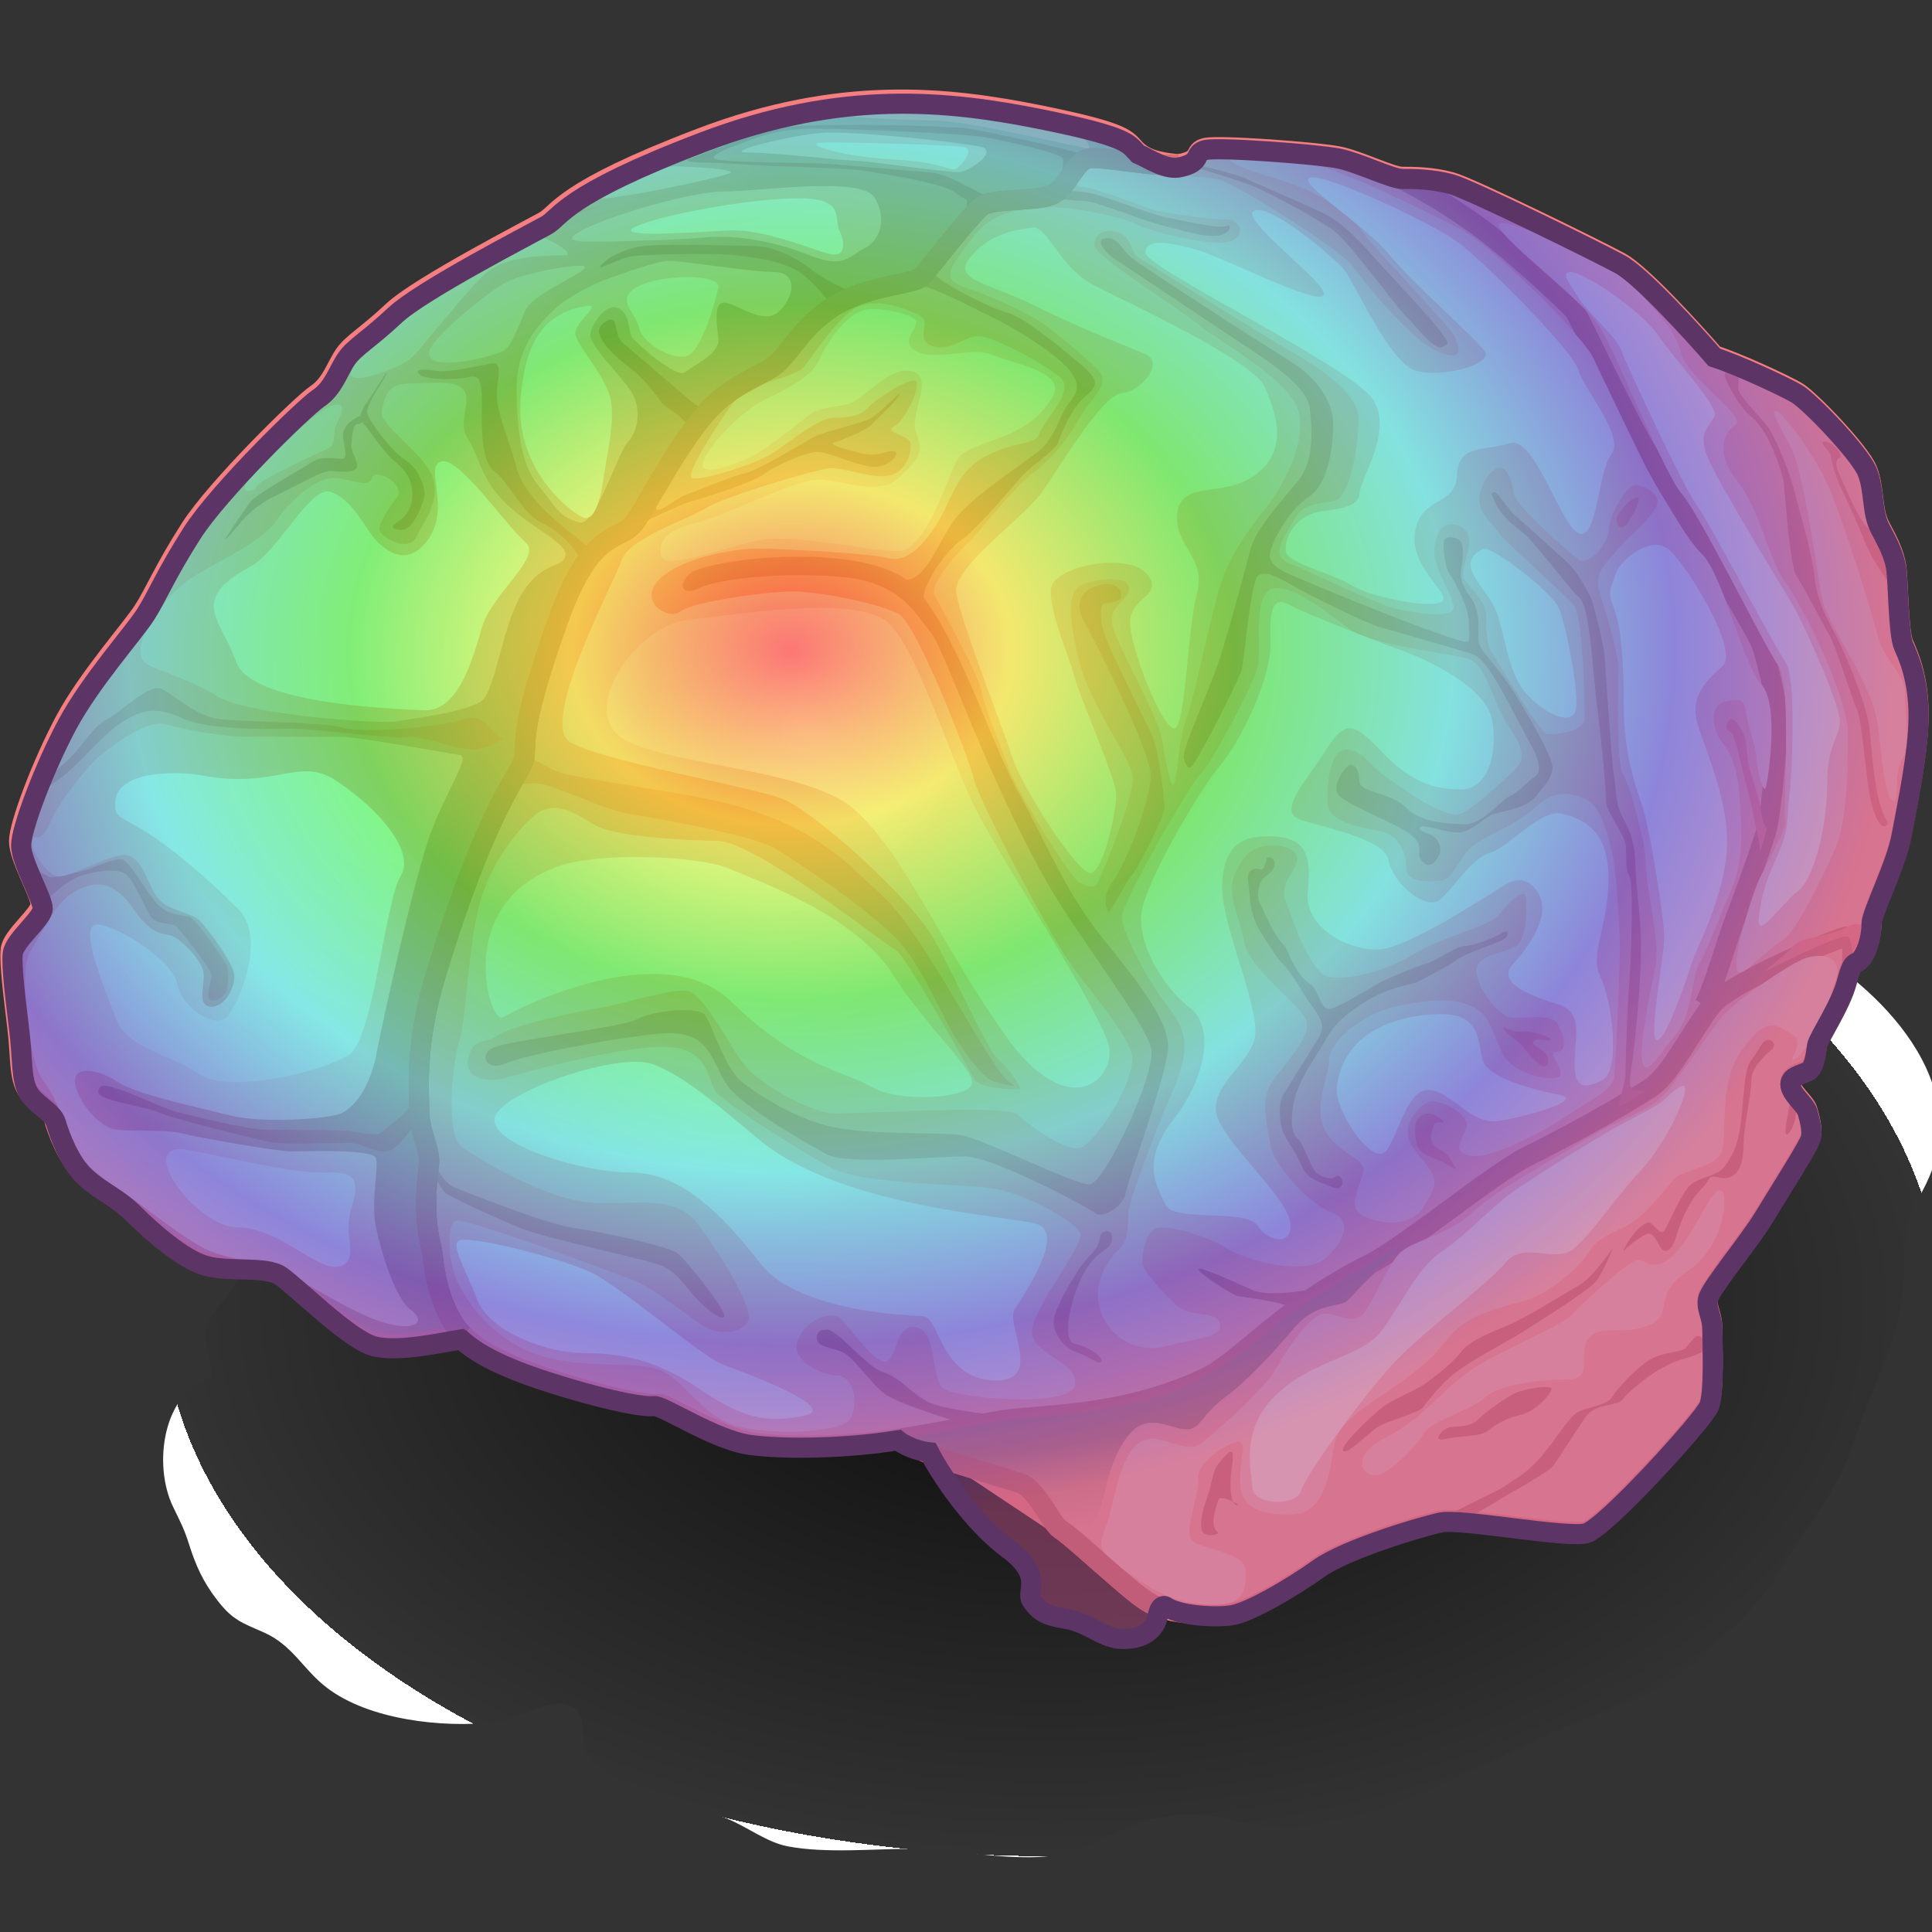 <?xml version="1.0" encoding="UTF-8" standalone="no"?>
<!-- Created with Inkscape (http://www.inkscape.org/) -->

<svg
   xmlns:a="http://ns.adobe.com/AdobeSVGViewerExtensions/3.0/"
   xmlns:i="http://ns.adobe.com/AdobeIllustrator/10.0/"
   xmlns:dc="http://purl.org/dc/elements/1.1/"
   xmlns:cc="http://creativecommons.org/ns#"
   xmlns:rdf="http://www.w3.org/1999/02/22-rdf-syntax-ns#"
   xmlns:svg="http://www.w3.org/2000/svg"
   xmlns="http://www.w3.org/2000/svg"
   xmlns:xlink="http://www.w3.org/1999/xlink"
   xmlns:sodipodi="http://sodipodi.sourceforge.net/DTD/sodipodi-0.dtd"
   xmlns:inkscape="http://www.inkscape.org/namespaces/inkscape"
   width="48px"
   height="48px"
   id="svg20696"
   sodipodi:version="0.32"
   inkscape:version="0.48.4 r9939"
   sodipodi:docname="solver.svg"
   version="1.1">
  <rect width="100%" height="100%" fill="#333333" stroke="none"/>
  <defs
     id="defs20698">
    <linearGradient
       id="linearGradient63080">
      <stop
         style="stop-color:#fd0000;stop-opacity:0.502;"
         offset="0"
         id="stop63082" />
      <stop
         id="stop63096"
         offset="0.2"
         style="stop-color:#f1f804;stop-opacity:0.502;" />
      <stop
         id="stop63094"
         offset="0.4"
         style="stop-color:#09f409;stop-opacity:0.502;" />
      <stop
         id="stop63092"
         offset="0.6"
         style="stop-color:#13ebe5;stop-opacity:0.502;" />
      <stop
         id="stop63090"
         offset="0.8"
         style="stop-color:#2731da;stop-opacity:0.502;" />
      <stop
         style="stop-color:#6240c8;stop-opacity:0.502;"
         offset="0.883"
         id="stop63098" />
      <stop
         id="stop63088"
         offset="1"
         style="stop-color:#b74f87;stop-opacity:0.502;" />
    </linearGradient>
    <radialGradient
       gradientUnits="userSpaceOnUse"
       fy="175.731"
       fx="17.95"
       r="12.523"
       cy="175.731"
       cx="17.95"
       id="XMLID_342_">
      <stop
         id="stop13948"
         style="stop-color:#FFFFFF"
         offset="0" />
      <stop
         id="stop13950"
         style="stop-color:#F5D9D9"
         offset="1" />
      <a:midPointStop
         style="stop-color:#FFFFFF"
         offset="0" />
      <a:midPointStop
         style="stop-color:#FFFFFF"
         offset="0.5" />
      <a:midPointStop
         style="stop-color:#F5D9D9"
         offset="1" />
    </radialGradient>
    <radialGradient
       gradientUnits="userSpaceOnUse"
       fy="169.34"
       fx="22.811"
       r="14.467"
       cy="169.34"
       cx="22.811"
       id="XMLID_341_">
      <stop
         id="stop13925"
         style="stop-color:#FFFFFF"
         offset="0" />
      <stop
         id="stop13927"
         style="stop-color:#F5D9D9"
         offset="1" />
      <a:midPointStop
         style="stop-color:#FFFFFF"
         offset="0" />
      <a:midPointStop
         style="stop-color:#FFFFFF"
         offset="0.5" />
      <a:midPointStop
         style="stop-color:#F5D9D9"
         offset="1" />
    </radialGradient>
    <radialGradient
       gradientUnits="userSpaceOnUse"
       fy="171.534"
       fx="20.141"
       r="10.533"
       cy="171.534"
       cx="20.141"
       id="XMLID_340_">
      <stop
         id="stop13914"
         style="stop-color:#FFFFFF"
         offset="0" />
      <stop
         id="stop13916"
         style="stop-color:#F5D9D9"
         offset="1" />
      <a:midPointStop
         style="stop-color:#FFFFFF"
         offset="0" />
      <a:midPointStop
         style="stop-color:#FFFFFF"
         offset="0.5" />
      <a:midPointStop
         style="stop-color:#F5D9D9"
         offset="1" />
    </radialGradient>
    <radialGradient
       gradientUnits="userSpaceOnUse"
       fy="170.998"
       fx="18.676"
       r="12.647"
       cy="170.998"
       cx="18.676"
       id="XMLID_339_">
      <stop
         id="stop13907"
         style="stop-color:#FFFFFF"
         offset="0" />
      <stop
         id="stop13909"
         style="stop-color:#F5D9D9"
         offset="1" />
      <a:midPointStop
         style="stop-color:#FFFFFF"
         offset="0" />
      <a:midPointStop
         style="stop-color:#FFFFFF"
         offset="0.5" />
      <a:midPointStop
         style="stop-color:#F5D9D9"
         offset="1" />
    </radialGradient>
    <radialGradient
       gradientUnits="userSpaceOnUse"
       fy="172.564"
       fx="12.774"
       r="9.904"
       cy="172.564"
       cx="12.774"
       id="XMLID_338_">
      <stop
         id="stop13900"
         style="stop-color:#FFFFFF"
         offset="0" />
      <stop
         id="stop13902"
         style="stop-color:#F5D9D9"
         offset="1" />
      <a:midPointStop
         style="stop-color:#FFFFFF"
         offset="0" />
      <a:midPointStop
         style="stop-color:#FFFFFF"
         offset="0.5" />
      <a:midPointStop
         style="stop-color:#F5D9D9"
         offset="1" />
    </radialGradient>
    <radialGradient
       gradientUnits="userSpaceOnUse"
       fy="172.17"
       fx="21.608"
       r="3.835"
       cy="172.17"
       cx="21.608"
       id="XMLID_337_">
      <stop
         id="stop13893"
         style="stop-color:#FFFFFF"
         offset="0" />
      <stop
         id="stop13895"
         style="stop-color:#F5D9D9"
         offset="1" />
      <a:midPointStop
         style="stop-color:#FFFFFF"
         offset="0" />
      <a:midPointStop
         style="stop-color:#FFFFFF"
         offset="0.5" />
      <a:midPointStop
         style="stop-color:#F5D9D9"
         offset="1" />
    </radialGradient>
    <radialGradient
       gradientUnits="userSpaceOnUse"
       fy="172.94"
       fx="20.26"
       r="6.674"
       cy="172.94"
       cx="20.26"
       id="XMLID_336_">
      <stop
         id="stop13886"
         style="stop-color:#FFFFFF"
         offset="0" />
      <stop
         id="stop13888"
         style="stop-color:#F5D9D9"
         offset="1" />
      <a:midPointStop
         style="stop-color:#FFFFFF"
         offset="0" />
      <a:midPointStop
         style="stop-color:#FFFFFF"
         offset="0.5" />
      <a:midPointStop
         style="stop-color:#F5D9D9"
         offset="1" />
    </radialGradient>
    <radialGradient
       gradientUnits="userSpaceOnUse"
       fy="178.137"
       fx="19.875"
       r="6.273"
       cy="178.137"
       cx="19.875"
       id="XMLID_335_">
      <stop
         id="stop13879"
         style="stop-color:#FFFFFF"
         offset="0" />
      <stop
         id="stop13881"
         style="stop-color:#F5D9D9"
         offset="1" />
      <a:midPointStop
         style="stop-color:#FFFFFF"
         offset="0" />
      <a:midPointStop
         style="stop-color:#FFFFFF"
         offset="0.5" />
      <a:midPointStop
         style="stop-color:#F5D9D9"
         offset="1" />
    </radialGradient>
    <radialGradient
       gradientUnits="userSpaceOnUse"
       fy="179.328"
       fx="8.127"
       r="6.328"
       cy="179.328"
       cx="8.127"
       id="XMLID_334_">
      <stop
         id="stop13850"
         style="stop-color:#F5CDCD"
         offset="0.006" />
      <stop
         id="stop13852"
         style="stop-color:#F4B1B3"
         offset="1" />
      <a:midPointStop
         style="stop-color:#F5CDCD"
         offset="0.006" />
      <a:midPointStop
         style="stop-color:#F5CDCD"
         offset="0.5" />
      <a:midPointStop
         style="stop-color:#F4B1B3"
         offset="1" />
    </radialGradient>
    <radialGradient
       gradientUnits="userSpaceOnUse"
       fy="170.255"
       fx="21.108"
       r="11.345"
       cy="170.255"
       cx="21.108"
       id="XMLID_333_">
      <stop
         id="stop13831"
         style="stop-color:#F5CDCD"
         offset="0.006" />
      <stop
         id="stop13833"
         style="stop-color:#F4B1B3"
         offset="1" />
      <a:midPointStop
         style="stop-color:#F5CDCD"
         offset="0.006" />
      <a:midPointStop
         style="stop-color:#F5CDCD"
         offset="0.5" />
      <a:midPointStop
         style="stop-color:#F4B1B3"
         offset="1" />
    </radialGradient>
    <linearGradient
       id="XMLID_332_"
       gradientUnits="userSpaceOnUse"
       x1="30.721"
       y1="191.532"
       x2="30.361"
       y2="189.013">
      <stop
         offset="0"
         style="stop-color:#F79899"
         id="stop13816" />
      <stop
         offset="0.285"
         style="stop-color:#F29596"
         id="stop13818" />
      <stop
         offset="0.596"
         style="stop-color:#E08B8B"
         id="stop13820" />
      <stop
         offset="0.918"
         style="stop-color:#C77B7C"
         id="stop13822" />
      <stop
         offset="1"
         style="stop-color:#BF7777"
         id="stop13824" />
      <a:midPointStop
         offset="0"
         style="stop-color:#F79899" />
      <a:midPointStop
         offset="0.689"
         style="stop-color:#F79899" />
      <a:midPointStop
         offset="1"
         style="stop-color:#BF7777" />
    </linearGradient>
    <linearGradient
       y2="191.762"
       x2="27.6"
       y1="195.272"
       x1="25.98"
       gradientUnits="userSpaceOnUse"
       id="XMLID_331_">
      <stop
         id="stop13727"
         style="stop-color:#F79899"
         offset="0" />
      <stop
         id="stop13729"
         style="stop-color:#F29596"
         offset="0.387" />
      <stop
         id="stop13731"
         style="stop-color:#E28C8C"
         offset="0.809" />
      <stop
         id="stop13733"
         style="stop-color:#D88686"
         offset="1" />
      <a:midPointStop
         style="stop-color:#F79899"
         offset="0" />
      <a:midPointStop
         style="stop-color:#F79899"
         offset="0.689" />
      <a:midPointStop
         style="stop-color:#D88686"
         offset="1" />
    </linearGradient>
    <linearGradient
       y2="170.234"
       x2="15.438"
       y1="165.928"
       x1="6.26"
       gradientUnits="userSpaceOnUse"
       id="XMLID_330_">
      <stop
         id="stop13714"
         style="stop-color:#F79899"
         offset="0" />
      <stop
         id="stop13716"
         style="stop-color:#F29596"
         offset="0.387" />
      <stop
         id="stop13718"
         style="stop-color:#E28C8C"
         offset="0.809" />
      <stop
         id="stop13720"
         style="stop-color:#D88686"
         offset="1" />
      <a:midPointStop
         style="stop-color:#F79899"
         offset="0" />
      <a:midPointStop
         style="stop-color:#F79899"
         offset="0.689" />
      <a:midPointStop
         style="stop-color:#D88686"
         offset="1" />
    </linearGradient>
    <radialGradient
       gradientUnits="userSpaceOnUse"
       fy="192.154"
       fx="20.836"
       r="25.122"
       cy="192.154"
       cx="20.836"
       id="XMLID_329_">
      <stop
         id="stop13705"
         style="stop-color:black;stop-opacity:0.804;"
         offset="0" />
      <stop
         id="stop13707"
         style="stop-color:black;stop-opacity:0;"
         offset="1" />
      <a:midPointStop
         style="stop-color:#B5BABE"
         offset="0" />
      <a:midPointStop
         style="stop-color:#B5BABE"
         offset="0.5" />
      <a:midPointStop
         style="stop-color:#FFFFFF"
         offset="1" />
    </radialGradient>
    <radialGradient
       inkscape:collect="always"
       xlink:href="#XMLID_342_"
       id="radialGradient20849"
       gradientUnits="userSpaceOnUse"
       cx="17.95"
       cy="175.731"
       fx="17.95"
       fy="175.731"
       r="12.523"
       gradientTransform="matrix(1.034,0,0,1.034,-2.345,-159.91)" />
    <radialGradient
       inkscape:collect="always"
       xlink:href="#XMLID_341_"
       id="radialGradient20860"
       gradientUnits="userSpaceOnUse"
       cx="22.811"
       cy="169.34"
       fx="22.811"
       fy="169.34"
       r="14.467"
       gradientTransform="matrix(1.034,0,0,1.034,-2.345,-159.91)" />
    <radialGradient
       inkscape:collect="always"
       xlink:href="#XMLID_340_"
       id="radialGradient20865"
       gradientUnits="userSpaceOnUse"
       cx="20.141"
       cy="171.534"
       fx="20.141"
       fy="171.534"
       r="10.533"
       gradientTransform="matrix(1.034,0,0,1.034,-2.345,-159.91)" />
    <radialGradient
       inkscape:collect="always"
       xlink:href="#XMLID_339_"
       id="radialGradient20868"
       gradientUnits="userSpaceOnUse"
       cx="18.676"
       cy="170.998"
       fx="18.676"
       fy="170.998"
       r="12.647"
       gradientTransform="matrix(1.034,0,0,1.034,-2.345,-159.91)" />
    <radialGradient
       inkscape:collect="always"
       xlink:href="#XMLID_338_"
       id="radialGradient20871"
       gradientUnits="userSpaceOnUse"
       cx="12.774"
       cy="172.564"
       fx="12.774"
       fy="172.564"
       r="9.904"
       gradientTransform="matrix(1.034,0,0,1.034,-2.345,-159.91)" />
    <radialGradient
       inkscape:collect="always"
       xlink:href="#XMLID_337_"
       id="radialGradient20874"
       gradientUnits="userSpaceOnUse"
       cx="21.608"
       cy="172.17"
       fx="21.608"
       fy="172.17"
       r="3.835"
       gradientTransform="matrix(1.034,0,0,1.034,-2.345,-159.91)" />
    <radialGradient
       inkscape:collect="always"
       xlink:href="#XMLID_336_"
       id="radialGradient20877"
       gradientUnits="userSpaceOnUse"
       cx="20.26"
       cy="172.94"
       fx="20.26"
       fy="172.94"
       r="6.674"
       gradientTransform="matrix(1.034,0,0,1.034,-2.345,-159.91)" />
    <radialGradient
       inkscape:collect="always"
       xlink:href="#XMLID_335_"
       id="radialGradient20880"
       gradientUnits="userSpaceOnUse"
       cx="19.875"
       cy="178.137"
       fx="19.875"
       fy="178.137"
       r="6.273"
       gradientTransform="matrix(1.034,0,0,1.034,-2.345,-159.91)" />
    <radialGradient
       inkscape:collect="always"
       xlink:href="#XMLID_334_"
       id="radialGradient20894"
       gradientUnits="userSpaceOnUse"
       cx="8.127"
       cy="179.328"
       fx="8.127"
       fy="179.328"
       r="6.328"
       gradientTransform="matrix(1.034,0,0,1.034,-2.345,-159.91)" />
    <radialGradient
       inkscape:collect="always"
       xlink:href="#XMLID_333_"
       id="radialGradient20903"
       gradientUnits="userSpaceOnUse"
       cx="21.108"
       cy="170.255"
       fx="21.108"
       fy="170.255"
       r="11.345"
       gradientTransform="matrix(1.034,0,0,1.034,-2.345,-159.91)" />
    <linearGradient
       inkscape:collect="always"
       xlink:href="#XMLID_332_"
       id="linearGradient20907"
       gradientUnits="userSpaceOnUse"
       x1="30.721"
       y1="191.532"
       x2="30.361"
       y2="189.013"
       gradientTransform="matrix(1.034,0,0,1.034,-2.345,-159.91)" />
    <linearGradient
       inkscape:collect="always"
       xlink:href="#XMLID_331_"
       id="linearGradient20948"
       gradientUnits="userSpaceOnUse"
       x1="25.98"
       y1="195.272"
       x2="27.6"
       y2="191.762"
       gradientTransform="matrix(1.034,0,0,1.034,-57.752,-159.455)" />
    <linearGradient
       inkscape:collect="always"
       xlink:href="#XMLID_330_"
       id="linearGradient20952"
       gradientUnits="userSpaceOnUse"
       x1="6.26"
       y1="165.928"
       x2="15.438"
       y2="170.234"
       gradientTransform="matrix(1.034,0,0,1.034,-2.345,-159.91)" />
    <radialGradient
       inkscape:collect="always"
       xlink:href="#XMLID_329_"
       id="radialGradient20964"
       cx="26.126"
       cy="32.449"
       fx="26.126"
       fy="32.449"
       r="22.073"
       gradientTransform="matrix(1,0,0,0.62,0,12.318)"
       gradientUnits="userSpaceOnUse" />
    <radialGradient
       inkscape:collect="always"
       xlink:href="#linearGradient63080"
       id="radialGradient63086"
       cx="19.645"
       cy="14.895"
       fx="19.645"
       fy="14.895"
       r="23.929"
       gradientTransform="matrix(1.146,-0.007,0.006,0.9,-2.946,2.926)"
       gradientUnits="userSpaceOnUse" />
  </defs>
  <sodipodi:namedview
     id="base"
     pagecolor="#ffffff"
     bordercolor="#666666"
     borderopacity="1.0"
     inkscape:pageopacity="0.0"
     inkscape:pageshadow="2"
     inkscape:zoom="19.79899"
     inkscape:cx="17.790258"
     inkscape:cy="23.370067"
     inkscape:current-layer="layer1"
     showgrid="true"
     inkscape:grid-bbox="true"
     inkscape:document-units="px"
     inkscape:window-width="2560"
     inkscape:window-height="1496"
     inkscape:window-x="-8"
     inkscape:window-y="-8"
     inkscape:window-maximized="1" />
  <g
     id="layer1"
     inkscape:label="Layer 1"
     inkscape:groupmode="layer">
    <path
       style="fill:url(#radialGradient20964);fill-opacity:1.0"
       id="path13709"
       d="M 7.893,30.221 C 7.071,30.298 6.205,31.364 5.778,32.021 C 5.604,32.291 5.242,32.627 5.147,32.934 C 5.01,33.364 5.261,33.771 5.286,34.204 C 4.045,34.553 3.794,36.379 4.296,37.428 C 4.484,37.82 4.569,37.966 4.696,38.365 C 4.861,38.887 5.043,39.301 5.402,39.762 C 5.776,40.243 5.994,40.312 6.542,40.551 C 7.275,40.872 7.521,41.471 8.114,41.926 C 9.162,42.733 11.001,42.934 12.29,42.789 C 12.815,42.729 13.476,42.277 13.955,42.336 C 14.752,42.436 14.311,43.16 14.614,43.636 C 14.961,44.178 16.048,44.433 16.618,44.653 C 17.095,44.838 17.587,44.994 18.065,45.185 C 18.57,45.388 19.041,45.769 19.572,45.872 C 20.519,46.051 21.681,45.933 22.655,45.933 C 23.906,45.933 25.643,46.395 26.787,45.949 C 27.548,45.654 28.145,45.245 28.996,45.118 C 29.827,44.994 30.407,45.201 31.195,45.336 C 32.985,45.642 34.454,44.918 36.003,44.254 C 36.952,43.848 37.84,43.358 38.797,42.953 C 39.921,42.48 41.118,42.155 42.077,41.343 C 42.792,40.738 43.716,39.868 44.196,39.074 C 44.819,38.042 45.646,37.076 46.026,35.913 C 46.489,34.484 47.226,33.291 47.303,31.737 C 47.345,30.922 47.265,30.451 47.668,29.76 C 48.189,28.865 48.365,28.011 48.022,26.96 C 47.632,25.767 46.627,24.726 45.641,24.013 C 44.956,23.517 44.088,23.288 43.311,22.964 C 42.429,22.597 41.995,22.161 41.258,21.629 C 40.495,21.081 39.621,21.102 38.732,20.95 C 37.536,20.746 36.4,20.169 35.21,19.887 C 31.967,19.119 28.723,18.672 25.385,18.769 C 23.875,18.813 22.501,18.842 21.105,19.458 C 19.665,20.093 18.258,20.814 16.816,21.448 C 15.063,22.218 14.348,23.167 13.155,24.518 C 12.417,25.353 11.626,26.098 10.911,26.975 C 10.217,27.822 8.254,28.833 8.095,30.023"
       a:adobe-blending-mode="multiply"
       i:knockout="Off" />
    <path
       style="fill:#f79899;stroke:#f57e80;stroke-width:0.5"
       id="path13711"
       d="M 20.679,7.633 C 21.561,7.067 22.725,7.077 22.91,6.863 C 23.096,6.651 24.079,5.376 24.372,5.138 C 24.662,4.898 25.805,5.03 26.177,4.818 C 26.548,4.606 26.708,4.021 27.026,3.941 C 27.346,3.863 28.727,4.18 29.31,4.074 C 29.895,3.968 29.629,3.754 29.947,3.676 C 30.267,3.596 32.763,3.782 33.268,3.888 C 33.772,3.993 34.569,4.393 34.836,4.393 C 35.101,4.393 35.579,4.393 36.058,4.526 C 36.536,4.657 39.722,6.226 40.254,6.518 C 40.787,6.81 42.086,8.244 42.592,8.828 C 43.177,9.014 44.318,9.545 44.637,9.73 C 44.957,9.917 46.205,11.218 46.389,11.67 C 46.576,12.122 46.497,12.68 46.709,13.077 C 46.922,13.475 47.054,13.741 47.108,14.059 C 47.161,14.378 47.161,15.706 47.294,16 C 47.426,16.29 47.666,16.848 47.666,17.752 C 47.666,18.654 47.374,20.009 47.241,20.727 C 47.108,21.442 46.497,22.638 46.497,22.904 C 46.497,23.169 46.418,23.541 46.258,23.754 C 46.098,23.964 46.045,23.727 45.886,24.337 C 45.727,24.946 45.17,25.744 45.143,25.93 C 45.117,26.118 45.09,26.381 44.984,26.515 C 44.877,26.648 44.479,26.648 44.479,26.887 C 44.479,27.124 44.85,27.39 44.904,27.576 C 44.958,27.763 45.037,28.055 44.984,28.241 C 44.931,28.427 44.187,29.596 43.816,30.206 C 43.443,30.817 42.487,31.959 42.433,32.225 C 42.381,32.489 42.541,32.623 42.541,33.021 C 42.541,33.42 42.594,34.535 42.46,34.881 C 42.328,35.226 39.884,37.91 39.407,38.042 C 38.929,38.174 36.298,37.67 35.794,37.776 C 35.291,37.882 33.431,38.441 32.766,38.918 C 32.102,39.394 31.013,40.033 30.562,40.087 C 30.11,40.141 29.288,40.087 29.048,40.006 C 28.57,39.901 28.332,39.688 27.746,39.184 C 27.163,38.68 26.551,38.121 26.339,37.988 C 26.127,37.855 25.755,36.979 25.356,36.846 C 24.958,36.714 23.496,36.289 23.098,36.13 C 22.7,35.971 22.408,35.731 22.408,35.731 C 21.168,35.935 19.602,35.965 18.729,35.845 C 17.854,35.725 16.56,34.85 16.348,34.88 C 16.138,34.91 15.385,34.79 14.089,34.399 C 12.794,34.007 11.68,33.555 11.259,32.862 C 10.836,32.17 10.776,31.386 10.746,31.146 C 10.716,30.906 10.476,30.333 10.656,28.947 C 10.716,28.585 10.416,28.135 10.416,27.592 C 10.416,27.048 10.3,25.957 10.836,24.188 C 12.194,19.729 13.006,19.218 13.035,18.766 C 13.066,18.315 12.975,17.923 13.849,15.455 C 14.723,12.983 15.416,13.526 15.807,12.923 C 16.199,12.322 16.862,11.027 17.553,10.243 C 18.245,9.459 19.029,9.34 19.39,8.949 C 19.75,8.56 20.011,8.064 20.679,7.633 z "
       i:knockout="Off" />
    <path
       style="fill:url(#linearGradient20952);stroke:#f57e80;stroke-width:0.5"
       id="path13722"
       d="M 11.497,33.165 C 11.402,33.071 11.321,32.971 11.258,32.866 C 10.835,32.173 10.775,31.389 10.745,31.149 C 10.715,30.909 10.474,30.336 10.655,28.95 C 10.715,28.588 10.415,28.138 10.415,27.595 C 10.415,27.051 10.299,25.96 10.835,24.191 C 12.193,19.732 13.005,19.221 13.034,18.769 C 13.065,18.318 12.974,17.927 13.847,15.458 C 14.722,12.986 15.415,13.529 15.806,12.927 C 16.198,12.325 16.861,11.03 17.552,10.246 C 18.244,9.463 19.028,9.343 19.389,8.952 C 19.751,8.559 20.012,8.064 20.679,7.633 C 21.561,7.067 22.725,7.077 22.91,6.863 C 23.096,6.651 24.079,5.376 24.372,5.138 C 24.662,4.898 25.805,5.03 26.177,4.818 C 26.548,4.606 26.708,4.021 27.026,3.941 C 27.346,3.863 28.727,4.18 29.31,4.074 L 29.273,4.08 C 28.764,4.035 28.443,3.945 28.221,3.722 C 27.973,3.475 28.056,3.311 25.785,2.855 C 23.514,2.402 20.87,2.112 17.402,3.434 C 13.934,4.756 13.893,5.293 13.521,5.499 C 13.15,5.706 10.425,7.11 9.763,7.729 C 9.102,8.348 8.772,8.513 8.565,8.802 C 8.36,9.09 8.235,9.546 7.862,9.792 C 7.492,10.041 5.386,12.106 4.725,13.137 C 4.065,14.17 3.859,14.707 3.569,15.16 C 3.28,15.615 2.208,16.812 1.628,17.885 C 1.05,18.96 0.473,20.488 0.473,20.9 C 0.473,21.313 1.01,22.222 1.01,22.471 C 1.01,22.718 0.308,23.255 0.267,23.585 C 0.225,23.916 0.348,24.824 0.431,25.526 C 0.514,26.229 0.473,26.683 0.638,27.013 C 0.802,27.344 1.257,27.508 1.34,27.798 C 1.422,28.086 1.67,28.789 2.083,29.159 C 2.496,29.53 2.869,29.655 3.28,30.067 C 3.693,30.48 4.479,31.183 5.057,31.347 C 5.635,31.512 6.543,31.347 6.914,31.595 C 7.286,31.843 8.566,33.123 9.185,33.33 C 9.805,33.537 11.125,33.206 11.497,33.165 L 11.497,33.165 z "
       i:knockout="Off" />
    <path
       style="fill:#f57e80;stroke:#cb696b;stroke-width:0.5"
       id="path13724"
       d="M 29.046,40.01 C 28.568,39.904 28.33,39.691 27.744,39.187 C 27.161,38.683 26.549,38.124 26.337,37.991 C 26.125,37.858 25.753,36.982 25.354,36.849 C 25.023,36.74 23.954,36.427 23.375,36.232"
       i:knockout="Off" />
    <path
       style="fill:none;stroke:#d96f71;stroke-width:0.5"
       id="path13737"
       d="M 22.405,35.734 C 23.201,35.611 24.011,35.442 24.863,35.292 C 25.712,35.14 27.811,35.233 29.909,34.252 C 30.851,33.809 31.837,32.493 34.049,31.397 C 34.886,30.982 37.15,29.109 37.982,28.712 C 38.814,28.315 40.646,27.294 41.081,26.972 C 41.517,26.651 42.064,25.574 42.519,24.988 C 42.972,24.402 45.657,23.304 45.864,23.268 C 46.072,23.229 46.015,23.645 46.015,23.985"
       i:knockout="Off" />
    <path
       style="fill:none;stroke:#d96f71;stroke-width:0.5"
       id="path13739"
       d="M 34.704,4.4 C 34.984,4.528 35.648,4.87 36.548,5.493 C 37.448,6.113 38.948,7.529 39.099,7.701 C 39.25,7.872 40.449,10.508 41.028,11.409 C 41.607,12.309 43.62,15.632 43.749,15.974 C 43.879,16.317 44.115,17.303 44.158,17.731 C 44.2,18.159 44.007,20.175 43.9,20.582 C 43.793,20.99 43.257,22.447 43.086,22.897 C 42.914,23.346 42.529,24.677 42.335,24.975"
       i:knockout="Off" />
    <path
       i:knockout="Off"
       d="M 25.098,26.897 C 24.638,26.666 23.013,23.258 21.929,22.259 C 20.845,21.259 20.014,20.259 17.035,19.748 C 14.057,19.237 13.993,19.28 13.589,19.046 C 13.185,18.81 13.036,18.768 13.014,18.896 C 12.993,19.023 12.863,19.28 12.78,19.364 C 12.716,19.598 12.971,19.427 13.397,19.471 C 13.823,19.514 14.907,20.089 15.61,20.215 C 16.313,20.342 18.694,20.727 19.312,21.109 C 19.929,21.493 21.907,22.812 22.46,23.535 C 23.014,24.259 23.482,25.366 23.674,25.683 C 23.866,26.003 24.396,26.769 24.653,26.855 C 24.907,26.938 25.396,27.045 25.098,26.897 z "
       id="path13743"
       style="fill:#f57e80" />
    <path
       i:knockout="Off"
       d="M 17.146,14.249 C 17.605,13.873 21.668,13.39 22.751,14.609 C 23.831,15.832 24.581,18.383 25.303,19.687 C 26.023,20.991 26.468,22.156 27.383,23.292 C 28.299,24.431 29.047,25.374 29.02,26.039 C 28.992,26.706 28.021,29.312 27.966,29.646 C 27.909,29.977 27.383,30.282 27.216,30.144 C 27.05,30.004 24.664,28.73 23.969,28.73 C 23.277,28.73 21.029,28.951 20.529,28.674 C 20.031,28.396 18.45,27.508 18.062,26.953 C 17.672,26.399 17.672,25.567 16.424,25.678 C 15.176,25.789 12.957,26.233 12.54,26.427 C 12.124,26.621 11.874,26.233 12.235,26.039 C 12.597,25.845 15.425,25.54 15.84,25.317 C 16.257,25.095 17.338,25.013 17.506,25.208 C 17.671,25.402 18.004,26.538 18.421,26.872 C 18.836,27.204 19.779,27.813 20.724,28.009 C 21.667,28.204 23.36,28.12 23.887,28.204 C 24.414,28.287 26.716,29.453 27.077,29.425 C 27.439,29.398 28.714,26.707 28.604,26.068 C 28.493,25.43 26.739,23.241 25.941,21.797 C 24.359,18.939 23.471,16.109 23.11,15.693 C 22.751,15.277 22.417,14.472 20.92,14.335 C 19.422,14.197 17.813,14.39 17.368,14.611 C 16.924,14.833 16.841,14.501 17.146,14.249 z "
       id="path13745"
       style="fill:#e47678" />
    <path
       i:knockout="Off"
       d="M 22.463,7.009 C 23.138,7.059 24.05,7.599 24.591,7.852 C 25.131,8.105 26.026,8.645 26.464,9.083 C 26.904,9.523 26.769,9.758 26.549,10.029 C 26.329,10.299 26.212,10.888 25.806,11.211 C 25.401,11.531 24.118,12.358 23.713,12.914 C 23.308,13.471 22.971,14.484 22.464,14.4 C 22.685,14.484 22.938,14.873 22.938,14.873 C 22.954,14.451 23.545,13.641 23.899,13.404 C 24.254,13.167 25.165,12.088 25.385,11.833 C 25.605,11.582 26.194,11.21 26.279,11.008 C 26.364,10.805 26.584,10.18 26.937,9.876 C 27.293,9.572 27.343,9.454 26.769,8.982 C 26.194,8.509 25.436,7.884 25.015,7.765 C 24.593,7.648 23.832,7.243 23.48,7.023 C 23.124,6.805 23.175,6.636 23.193,6.519 C 23.056,6.739 22.852,7.042 22.463,7.009 z "
       id="path13747"
       style="fill:#e47678" />
    <path
       i:knockout="Off"
       d="M 15.595,13.168 C 16.22,12.866 16.862,12.544 17.215,12.443 C 17.57,12.342 18.701,11.988 18.97,11.785 C 19.241,11.583 19.982,11.245 20.286,11.228 C 20.589,11.211 21.367,11.616 21.754,11.599 C 22.142,11.582 22.413,11.211 22.176,11.211 C 21.939,11.211 21.822,11.363 21.401,11.261 C 20.978,11.159 20.556,11.042 20.726,10.991 C 20.894,10.94 21.553,10.688 21.671,10.536 C 21.788,10.385 22.344,9.929 22.344,9.777 C 22.092,9.996 21.805,10.316 21.586,10.418 C 21.367,10.519 20.422,10.738 20.185,10.874 C 19.949,11.009 18.835,11.683 18.531,11.751 C 18.227,11.817 17.265,12.206 17.012,12.307 C 16.759,12.409 16.387,12.763 16.303,12.645 C 16.219,12.527 16.252,12.206 16.252,12.206 C 16.102,12.543 15.595,13.168 15.595,13.168 z "
       id="path13749"
       style="fill:#e47678" />
    <path
       i:knockout="Off"
       d="M 10.667,28.728 C 10.852,29.04 11.05,29.41 11.307,29.509 C 11.563,29.608 13.568,30.419 14.306,30.52 C 15.047,30.619 16.611,30.974 16.825,31.131 C 17.039,31.288 18.076,32.596 17.991,32.709 C 17.906,32.822 17.549,32.511 17.323,32.283 C 17.094,32.055 16.852,31.628 16.469,31.458 C 16.085,31.287 13.61,30.789 12.914,30.505 C 12.217,30.22 11.193,29.738 11.065,29.637 C 10.938,29.537 10.623,28.811 10.623,29.183 C 10.611,28.969 10.667,28.728 10.667,28.728 z "
       id="path13751"
       style="fill:#e47678" />
    <path
       i:knockout="Off"
       d="M 27.837,14.663 C 27.718,14.526 27.512,14.424 27.118,14.611 C 26.725,14.8 26.795,15.211 26.914,15.399 C 27.033,15.587 28.59,18.632 28.59,19.263 C 28.59,19.895 27.974,21.452 27.649,21.898 C 27.325,22.343 27.531,22.616 27.546,22.667 C 27.564,22.719 27.956,21.931 28.112,21.759 C 28.265,21.589 28.932,20.29 28.932,20.067 C 28.932,19.845 28.795,18.767 28.675,18.409 C 28.556,18.05 27.445,15.998 27.376,15.518 C 27.306,15.038 27.393,14.988 27.495,14.988 C 27.598,14.988 27.854,14.919 27.854,14.85 C 27.854,14.781 27.837,14.663 27.837,14.663 z "
       id="path13753"
       style="fill:#f57e80" />
    <path
       i:knockout="Off"
       d="M 29.65,18.989 C 29.981,18.492 30.795,16.817 30.847,16.664 C 30.898,16.51 31.069,14.457 31.256,14.304 C 31.445,14.149 31.804,14.372 32.231,14.611 C 32.659,14.85 33.976,15.5 34.3,15.586 C 34.625,15.671 36.251,16.151 36.541,16.235 C 36.832,16.322 37.037,16.715 37.157,16.886 C 37.276,17.057 37.978,18.409 38.082,18.596 C 38.184,18.784 38.337,19.162 38.133,19.298 C 37.928,19.434 37.705,19.708 37.517,19.776 C 37.328,19.845 36.815,20.495 36.405,20.478 C 35.996,20.46 35.31,20.46 34.934,20.068 C 34.558,19.673 33.772,19.708 33.772,19.401 C 33.772,19.094 33.634,18.975 33.532,19.006 C 33.429,19.041 33.036,19.554 33.276,19.776 C 33.516,19.999 34.61,20.444 34.952,20.665 C 35.294,20.888 35.276,21.059 35.26,21.195 C 35.242,21.334 35.449,21.624 35.636,21.418 C 35.823,21.213 35.824,21.059 35.704,20.872 C 35.584,20.682 35.224,20.682 35.276,20.563 C 35.328,20.445 35.858,20.682 36.217,20.682 C 36.575,20.682 36.849,20.323 37.072,20.239 C 37.295,20.152 37.91,20.1 38.166,19.776 C 38.424,19.451 38.612,19.263 38.56,18.988 C 38.508,18.715 37.944,17.69 37.483,17.004 C 37.021,16.322 36.729,16.151 36.729,15.877 C 36.729,15.602 36.781,15.175 36.541,14.85 C 36.302,14.526 36.268,14.32 36.303,14.133 C 36.336,13.944 36.388,13.568 36.285,13.449 C 36.182,13.329 35.909,13.311 35.875,13.431 C 35.841,13.551 35.892,14.08 36.011,14.252 C 36.131,14.423 36.491,15.091 36.491,15.433 C 36.491,15.775 36.558,15.945 36.424,15.945 C 36.286,15.945 35.43,15.638 34.849,15.415 C 34.267,15.192 32.627,14.526 32.32,14.388 C 32.011,14.252 31.532,14.099 31.549,13.792 C 31.567,13.482 32.029,12.662 32.524,12.338 C 33.02,12.013 33.123,11.021 33.123,10.541 C 33.123,10.062 32.814,9.447 32.045,8.968 C 31.276,8.491 29.48,7.327 28.916,6.952 C 28.35,6.575 28.094,6.42 27.957,6.25 C 27.821,6.079 27.7,5.874 27.445,5.924 C 27.187,5.976 27.512,6.318 27.7,6.438 C 27.889,6.557 30.18,8.096 30.83,8.524 C 31.48,8.952 32.473,9.586 32.54,10.133 C 32.608,10.68 32.642,11.466 32.266,11.928 C 31.891,12.389 31.206,13.125 31.069,13.638 C 30.934,14.15 30.556,15.588 30.3,16.374 C 30.044,17.16 29.359,18.614 29.41,18.837 C 29.462,19.058 29.546,19.144 29.65,18.989 z "
       id="path13755"
       style="fill:#e47678" />
    <path
       i:knockout="Off"
       d="M 26.203,4.813 C 26.458,4.714 26.881,4.745 27.189,4.821 C 27.498,4.898 28.669,5.345 28.969,5.4 C 29.27,5.454 30.303,5.701 30.457,5.615 C 30.61,5.531 30.61,5.8 30.263,5.854 C 29.917,5.909 29.253,5.692 28.791,5.576 C 28.329,5.46 27.219,4.99 26.911,4.99 C 26.603,4.99 26.087,4.889 25.88,4.914 C 26.017,4.874 26.203,4.813 26.203,4.813 z "
       id="path13757"
       style="fill:#e47678" />
    <path
       i:knockout="Off"
       d="M 29.297,4.099 C 29.58,4.088 30.832,4.508 31.118,4.615 C 31.4,4.72 32.747,5.433 33.147,5.739 C 33.546,6.044 34.703,7.642 34.966,7.895 C 35.229,8.148 35.618,8.705 35.839,8.621 C 36.061,8.535 35.945,8.473 35.775,8.22 C 35.608,7.968 34.481,6.779 34.134,6.391 C 33.788,6.001 33.399,5.591 33.032,5.379 C 32.663,5.17 31.244,4.581 30.97,4.443 C 30.696,4.309 29.486,4.035 29.486,4.035 L 29.297,4.099 z "
       id="path13759"
       style="fill:#e47678" />
    <path
       i:knockout="Off"
       d="M 37.104,12.23 C 37.194,12.175 37.458,12.659 37.644,12.808 C 37.83,12.958 38.594,13.666 38.892,13.927 C 39.191,14.19 39.415,14.636 39.508,14.821 C 39.601,15.009 39.843,16.015 39.864,16.276 C 39.882,16.537 40.031,18.81 40.086,19.166 C 40.143,19.52 40.143,19.875 40.236,20.135 C 40.33,20.397 40.609,20.695 40.628,21.44 C 40.646,22.186 40.815,22.932 40.759,24.07 C 40.702,25.208 40.59,26.14 40.535,26.493 C 40.478,26.848 40.478,27.072 40.59,27.072 C 40.703,27.072 40.815,27.165 41.001,27.036 C 40.702,27.203 40.442,27.389 40.236,27.5 C 40.2,27.295 40.386,26.96 40.386,26.662 C 40.386,26.364 40.423,25.133 40.479,24.405 C 40.536,23.678 40.59,21.925 40.479,21.756 C 40.368,21.589 40.423,21.254 40.386,20.974 C 40.348,20.694 39.883,20.154 39.901,19.893 C 39.919,19.632 39.751,18.121 39.659,17.375 C 39.566,16.629 39.509,15.082 39.23,14.84 C 38.95,14.597 38.111,13.424 37.793,13.199 C 37.477,12.975 37.198,12.64 37.141,12.473 C 37.085,12.305 37.011,12.287 37.104,12.23 z "
       id="path13761"
       style="fill:#e47678" />
    <path
       i:knockout="Off"
       d="M 31.476,21.318 C 31.629,21.242 31.705,21.425 31.644,21.562 C 31.583,21.7 31.476,21.731 31.385,21.822 C 31.293,21.914 31.201,22.232 31.293,22.416 C 31.385,22.599 31.644,23.27 31.934,23.513 C 32.025,23.727 32.224,24.23 32.544,24.443 C 32.757,24.58 32.803,25.099 33.033,25.067 C 33.26,25.039 33.993,24.566 34.253,24.427 C 34.511,24.29 35.182,24.016 35.473,23.926 C 35.762,23.834 36.113,23.528 36.417,23.499 C 36.722,23.468 37.12,23.3 37.318,23.177 C 37.515,23.056 37.501,23.27 37.318,23.361 C 37.134,23.452 36.417,23.681 36.189,23.849 C 35.96,24.016 35.442,24.277 35.243,24.383 C 35.046,24.491 34.573,24.476 33.871,24.917 C 33.169,25.36 33.033,25.665 32.866,25.954 C 32.697,26.244 32.254,26.838 32.149,27.371 C 32.042,27.907 32.103,28.165 32.24,28.287 C 32.378,28.409 32.545,28.943 32.666,29.097 C 32.789,29.248 33.093,29.325 33.185,29.233 C 33.276,29.14 33.399,29.341 33.338,29.447 C 33.275,29.554 33.199,29.538 32.986,29.447 C 32.772,29.354 32.484,29.309 32.346,28.974 C 32.209,28.638 31.919,28.272 31.858,28.073 C 31.797,27.876 31.75,27.449 31.873,27.221 C 31.995,26.991 32.727,25.878 32.818,25.665 C 32.91,25.451 32.772,25.222 32.575,24.963 C 32.378,24.705 32.118,24.201 31.919,24.002 C 31.721,23.804 31.476,23.407 31.324,23.163 C 31.172,22.919 31.065,22.599 31.049,22.264 C 31.034,21.928 30.927,21.7 31.111,21.608 C 31.294,21.516 31.34,21.683 31.401,21.547 C 31.462,21.409 31.476,21.318 31.476,21.318 z "
       id="path13763"
       style="fill:#e47678" />
    <path
       i:knockout="Off"
       d="M 35.361,27.688 C 35.577,27.59 35.862,27.826 35.862,27.882 C 35.862,27.938 35.653,27.799 35.611,27.981 C 35.569,28.161 35.445,28.357 35.736,28.539 C 36.029,28.719 35.96,28.69 36.1,28.914 C 36.24,29.137 36.141,29.024 35.877,28.887 C 35.611,28.746 35.236,28.691 35.193,28.412 C 35.151,28.133 35.083,27.814 35.361,27.688 z "
       id="path13765"
       style="fill:#f57e80" />
    <path
       i:knockout="Off"
       d="M 38.415,26.473 C 38.525,26.363 38.47,26.183 38.276,26.071 C 38.083,25.963 38.028,25.878 38.166,25.836 C 38.305,25.796 38.485,25.892 38.54,25.836 C 38.595,25.782 38.07,25.602 37.793,25.629 C 37.516,25.657 37.351,25.45 37.351,25.547 C 37.351,25.643 37.696,25.836 37.821,25.988 C 37.945,26.141 38.29,26.596 38.415,26.473 z "
       id="path13767"
       style="fill:#f57e80" />
    <path
       i:knockout="Off"
       d="M 20.529,33.034 C 20.779,32.992 21.525,33.966 21.949,34.093 C 22.372,34.22 22.669,34.665 23.114,34.855 C 23.56,35.047 24.873,35.175 25.149,35.195 C 24.863,35.291 24.132,35.428 24.132,35.428 C 23.348,35.195 22.289,34.855 21.97,34.623 C 21.652,34.39 21.207,33.712 20.912,33.585 C 20.615,33.458 20.234,33.48 20.296,33.161 C 20.381,33.013 20.402,33.056 20.529,33.034 z "
       id="path13769"
       style="fill:#d96f71" />
    <path
       i:knockout="Off"
       d="M 27.407,30.619 C 27.652,30.479 27.697,30.865 27.517,30.999 C 27.339,31.134 27.026,31.29 26.758,32.005 C 26.491,32.72 26.446,33.345 26.714,33.39 C 26.983,33.434 27.384,33.68 27.362,33.815 C 27.34,33.949 27.027,33.68 26.737,33.59 C 26.447,33.502 26.09,33.077 26.2,32.697 C 26.312,32.318 26.758,31.514 27.093,31.178 C 27.428,30.844 27.25,30.709 27.407,30.619 z "
       id="path13771"
       style="fill:#e47678" />
    <path
       i:knockout="Off"
       d="M 32.969,31.961 C 32.634,32.026 31.562,32.249 31.115,32.049 C 30.668,31.849 29.775,31.446 29.775,31.535 C 29.775,31.626 30.622,32.184 30.78,32.206 C 30.937,32.228 31.852,32.361 31.92,32.429 C 31.986,32.496 31.941,32.743 31.941,32.743 C 32.276,32.452 32.969,31.961 32.969,31.961 z "
       id="path13773"
       style="fill:#d96f71" />
    <path
       i:knockout="Off"
       d="M 10.387,27.79 C 10.173,28.119 9.86,28.629 9.547,28.611 C 9.235,28.595 8.971,28.414 8.724,28.398 C 8.478,28.381 7.097,28.448 6.751,28.381 C 6.406,28.316 4.382,27.821 3.955,27.641 C 3.527,27.459 2.391,27.346 2.442,27.114 C 2.49,26.884 2.688,26.983 2.969,27.065 C 3.248,27.146 4.104,27.56 4.449,27.641 C 4.794,27.723 6.16,28.068 6.603,28.068 C 7.048,28.068 8.496,28.068 8.709,28.102 C 8.923,28.133 9.383,28.249 9.499,28.119 C 9.613,27.987 10.189,27.64 10.255,27.328 C 10.322,27.016 10.387,26.918 10.387,26.918 C 10.37,27.313 10.387,27.79 10.387,27.79 z "
       id="path13775"
       style="fill:#d96f71" />
    <path
       i:knockout="Off"
       d="M 1.026,22.524 C 1.29,22.178 1.751,21.835 2.03,21.751 C 2.31,21.67 2.951,21.522 3.165,21.751 C 3.379,21.982 3.611,22.592 3.759,22.789 C 3.906,22.985 4.284,22.92 4.383,23.02 C 4.482,23.118 5.255,24.072 5.255,24.237 C 5.255,24.401 5.108,24.73 5.206,24.83 C 5.305,24.928 5.569,24.763 5.616,24.648 C 5.667,24.532 5.699,24.088 5.633,23.973 C 5.568,23.858 4.86,22.806 4.696,22.773 C 4.533,22.739 4.153,22.739 3.891,22.444 C 3.627,22.148 3.199,21.343 3.003,21.343 C 2.805,21.343 2.476,21.491 2.213,21.589 C 1.95,21.688 1.309,21.808 1.243,21.792 C 1.177,21.775 0.694,21.508 0.578,21.343 C 0.757,21.59 1.026,22.524 1.026,22.524 z "
       id="path13777"
       style="fill:#e47678" />
    <path
       i:knockout="Off"
       d="M 1.772,18.801 C 2.041,18.533 2.33,18.033 2.656,17.871 C 2.982,17.706 3.657,17.031 3.96,17.103 C 4.263,17.171 4.799,17.8 5.496,17.871 C 6.195,17.939 8.08,17.939 8.523,18.08 C 8.966,18.219 10.968,18.08 11.503,17.871 C 12.04,17.66 12.226,18.288 12.459,18.313 C 12.598,18.335 12.134,18.616 11.713,18.616 C 11.294,18.616 10.502,18.266 10.107,18.313 C 9.711,18.36 7.685,18.103 7.312,18.103 C 6.94,18.103 5.265,18.174 4.542,17.848 C 3.821,17.521 3.518,17.66 3.075,17.916 C 2.633,18.174 2.051,18.871 1.724,19.15 C 1.399,19.43 1.118,19.64 1.118,19.5 C 1.118,19.359 1.515,19.057 1.772,18.801 z "
       id="path13779"
       style="fill:#e47678" />
    <path
       i:knockout="Off"
       d="M 14.762,13.725 C 14.367,13.33 13.087,12.562 12.83,11.606 C 12.575,10.652 12.248,10.118 12.365,9.488 C 12.481,8.86 12.202,9.045 12.016,9.069 C 11.83,9.093 11.107,9.279 10.783,9.208 C 10.456,9.139 10.27,9.209 10.456,9.325 C 10.644,9.441 11.342,9.441 11.621,9.372 C 11.901,9.301 11.946,9.441 11.97,9.814 C 11.993,10.185 11.877,11.397 12.273,11.701 C 12.669,12.002 12.972,12.77 13.484,13.004 C 13.995,13.238 14.415,13.797 14.415,13.911 C 14.415,14.027 14.322,14.355 14.322,14.424 C 14.577,13.934 14.762,13.725 14.762,13.725 z "
       id="path13781"
       style="fill:#d96f71" />
    <path
       i:knockout="Off"
       d="M 14.879,8.208 C 14.897,8.045 15.135,7.905 15.228,7.951 C 15.323,7.998 15.299,8.395 15.485,8.533 C 15.672,8.675 16.487,9.395 16.743,9.604 C 16.999,9.814 17.395,10.209 17.535,10.141 C 17.674,10.071 17.604,10.234 17.604,10.234 C 17.463,10.349 17.185,10.745 17.185,10.745 C 17.068,10.373 16.533,10.141 16.417,9.977 C 16.301,9.815 16.02,9.418 15.649,9.139 C 15.275,8.86 14.856,8.44 14.879,8.208 z "
       id="path13783"
       style="fill:#cb686a" />
    <path
       i:knockout="Off"
       d="M 21.351,7.298 C 21.212,7.276 20.606,7.043 20.187,6.716 C 19.769,6.391 19.209,6.11 18.699,6.11 C 18.186,6.11 16.207,6.017 15.741,6.158 C 15.275,6.297 15.065,6.438 14.927,6.601 C 14.786,6.764 15.369,6.414 15.695,6.368 C 16.019,6.32 17.766,6.275 18.302,6.344 C 18.838,6.414 19.582,6.483 20.047,6.903 C 20.513,7.322 20.678,7.633 20.678,7.633 C 20.91,7.393 21.351,7.298 21.351,7.298 z "
       id="path13785"
       style="fill:#cb686a" />
    <path
       i:knockout="Off"
       d="M 9.595,9.255 C 9.663,9.3 9.057,10.047 9.129,10.278 C 9.198,10.511 9.757,11.233 10.084,11.442 C 10.408,11.651 10.573,12.118 10.548,12.304 C 10.526,12.49 10.269,13.188 9.966,13.165 C 9.663,13.143 9.733,13.048 9.897,12.955 C 10.06,12.862 10.269,12.606 10.246,12.234 C 10.223,11.862 10.037,11.652 9.781,11.442 C 9.525,11.232 9.152,10.651 9.036,10.533 C 8.919,10.418 8.919,10.278 9.129,9.974 C 9.338,9.673 9.595,9.255 9.595,9.255 z "
       id="path13787"
       style="fill:#d96f71" />
    <path
       i:knockout="Off"
       d="M 5.589,13.399 C 5.846,13.237 6.055,12.699 6.822,12.328 C 7.592,11.956 8.034,11.676 8.243,11.701 C 8.452,11.722 8.918,11.769 8.871,11.537 C 8.825,11.304 8.709,11.212 8.732,11.026 C 8.754,10.837 8.754,10.535 8.894,10.535 C 9.035,10.535 9.15,10.256 8.917,10.348 C 8.683,10.443 8.521,10.629 8.521,10.815 C 8.521,11.001 8.661,11.374 8.521,11.397 C 8.381,11.419 8.032,11.304 7.776,11.466 C 7.519,11.628 6.378,12.28 6.239,12.444 C 6.102,12.607 5.589,13.399 5.589,13.399 z "
       id="path13789"
       style="fill:#d96f71" />
    <path
       i:knockout="Off"
       d="M 27.027,3.942 C 27.47,3.872 24.488,3.266 24.074,3.196 C 23.66,3.127 19.849,3.024 19.246,3.196 C 18.641,3.368 17.554,3.781 17.107,3.955 C 16.953,4.006 17.245,4.042 17.607,4.042 C 17.969,4.042 18.762,4.108 19.263,4.127 C 19.762,4.145 21.092,4.179 21.505,4.248 C 21.919,4.317 23.402,4.54 23.729,4.783 C 24.056,5.024 24.022,4.903 24.022,5.059 C 24.022,5.213 24.04,5.472 24.005,5.541 C 24.177,5.335 24.263,5.179 24.436,5.111 C 24.608,5.042 24.781,4.99 24.781,4.99 C 24.177,4.75 23.591,4.319 23.108,4.283 C 22.625,4.249 20.798,4.076 20.348,4.059 C 19.9,4.042 17.675,4.042 17.727,3.92 C 17.78,3.8 18.055,3.697 18.469,3.542 C 18.883,3.385 19.384,3.196 20.246,3.196 C 21.108,3.196 23.919,3.317 24.419,3.403 C 24.919,3.489 26.351,3.8 26.403,3.937 C 26.454,4.076 26.315,4.757 26.204,4.813 C 26.438,4.646 26.661,4.3 26.765,4.18 C 26.867,4.059 26.894,3.963 27.027,3.942 z "
       id="path13791"
       style="fill:#cb696b" />
    <path
       i:knockout="Off"
       d="M 13.57,5.49 C 14.053,5.386 14.744,5.213 14.933,5.111 C 14.57,5.179 13.916,5.335 13.984,5.214 C 14.052,5.094 14.158,4.99 14.158,4.99 C 13.898,5.213 13.57,5.49 13.57,5.49 z "
       id="path13793"
       style="fill:#f57e80" />
    <path
       i:knockout="Off"
       d="M 42.963,17.894 C 43.095,17.764 43.302,18.175 43.35,18.319 C 43.398,18.465 43.407,18.979 43.495,19.2 C 43.582,19.422 43.736,20.001 43.757,20.167 C 43.776,20.33 43.871,20.678 43.901,20.543 C 43.853,20.804 43.737,21.142 43.737,21.142 C 43.678,20.727 43.574,20.348 43.534,20.108 C 43.496,19.867 43.399,19.605 43.294,19.142 C 43.187,18.678 43.091,18.223 42.974,18.175 C 42.857,18.126 42.876,17.982 42.963,17.894 z "
       id="path13795"
       style="fill:#f57e80" />
    <path
       i:knockout="Off"
       d="M 40.715,12.412 C 40.715,12.171 40.157,12.741 40.157,12.895 C 40.157,13.046 40.283,13.225 40.436,12.997 C 40.588,12.768 40.715,12.515 40.715,12.412 z "
       id="path13797"
       style="fill:#f57e80" />
    <path
       i:knockout="Off"
       d="M 43.205,9.3 C 43.074,9.208 42.834,9.208 42.851,9.32 C 42.869,9.432 43.149,10.063 43.558,10.397 C 43.966,10.731 44.301,11.809 44.319,11.995 C 44.337,12.181 44.469,14.095 44.636,14.319 C 44.803,14.542 45.304,15.545 45.454,15.786 C 45.602,16.028 46.011,17.365 46.122,17.589 C 46.232,17.812 46.271,18.388 46.401,19.411 C 46.53,20.431 46.772,20.6 46.865,20.507 C 46.958,20.415 46.846,20.451 46.699,19.949 C 46.549,19.447 46.494,18.519 46.437,18.035 C 46.382,17.552 45.861,16.251 45.62,15.805 C 45.38,15.36 45.137,14.896 45.082,14.339 C 45.026,13.78 44.748,12.852 44.58,12.201 C 44.413,11.551 44.042,10.752 43.894,10.567 C 43.744,10.38 43.187,9.822 43.187,9.656 C 43.186,9.487 43.205,9.3 43.205,9.3 z "
       id="path13799"
       style="fill:#e47678" />
    <path
       i:knockout="Off"
       d="M 45.324,10.975 C 45.539,10.948 45.806,11.327 45.713,11.366 C 45.62,11.402 45.583,11.532 45.676,11.737 C 45.769,11.94 46.123,12.794 46.308,13 C 46.494,13.204 46.922,13.762 46.995,13.78 C 47.07,13.8 47.088,14.243 47.088,14.319 C 47.088,14.392 47.163,14.783 46.922,14.467 C 46.68,14.151 46.438,13.725 46.327,13.446 C 46.216,13.166 45.918,12.479 45.769,12.181 C 45.62,11.886 45.51,11.513 45.49,11.346 C 45.472,11.179 45.174,10.992 45.324,10.975 z "
       id="path13801"
       style="fill:#e47678" />
    <path
       i:knockout="Off"
       d="M 46.494,23.2 C 46.327,23.014 46.197,22.847 45.844,23.052 C 45.491,23.256 44.747,23.292 44.599,23.461 C 44.45,23.627 43.893,24.112 43.781,24.167 C 44.339,23.888 45.807,23.164 45.918,23.276 C 46.029,23.388 46.047,23.926 46.047,23.926 C 46.252,23.831 46.494,23.2 46.494,23.2 z "
       id="path13803"
       style="fill:#f57e80" />
    <path
       i:knockout="Off"
       d="M 42.118,33.212 C 42.244,33.123 42.442,33.374 42.37,33.483 C 42.298,33.59 42.298,33.626 41.742,33.788 C 41.186,33.949 40.468,34.559 40.325,34.756 C 40.18,34.955 39.644,34.846 39.392,35.205 C 39.141,35.566 38.691,36.282 38.585,36.427 C 38.477,36.57 37.563,37.072 37.293,37.234 C 37.023,37.396 36.486,37.735 36.359,37.719 C 36.234,37.701 35.75,37.773 35.75,37.773 C 36.359,37.413 37.238,37.037 37.401,36.911 C 37.563,36.786 37.813,36.696 38.191,36.301 C 38.567,35.907 38.945,35.243 39.177,35.098 C 39.411,34.956 39.931,34.92 40.057,34.705 C 40.182,34.488 40.758,33.862 41.115,33.717 C 41.474,33.574 41.798,33.591 41.888,33.484 C 41.974,33.374 42.118,33.212 42.118,33.212 z "
       id="path13805"
       style="fill:#d96f71" />
    <path
       i:knockout="Off"
       d="M 37.658,34.607 C 37.917,34.487 38.573,34.402 38.549,34.515 C 38.527,34.631 38.161,35.064 37.771,35.156 C 37.383,35.247 37.177,35.385 36.971,35.544 C 36.766,35.705 36.308,35.659 35.919,35.75 C 35.53,35.843 35.85,35.476 36.056,35.453 C 36.261,35.43 36.536,35.453 36.72,35.27 C 36.901,35.087 37.36,34.745 37.658,34.607 z "
       id="path13807"
       style="fill:#d96f71" />
    <path
       i:knockout="Off"
       d="M 40.081,30.994 C 39.898,31.269 39.487,31.793 39.235,31.931 C 38.984,32.069 37.885,32.755 37.497,32.914 C 37.107,33.074 36.513,33.304 36.308,33.578 C 36.102,33.854 35.713,34.15 35.438,34.356 C 35.163,34.562 34.592,34.745 34.249,35.042 C 33.906,35.339 33.266,35.957 33.38,36.049 C 33.493,36.14 34.02,35.568 34.271,35.43 C 34.523,35.294 35.255,35.087 35.346,34.974 C 35.438,34.86 35.782,34.38 36.216,34.06 C 36.651,33.738 37.383,33.372 37.818,33.098 C 38.252,32.822 39.465,32.069 39.648,31.84 C 39.83,31.61 40.081,30.994 40.081,30.994 z "
       id="path13809"
       style="fill:#d96f71" />
    <path
       i:knockout="Off"
       d="M 44.518,27.058 C 44.518,27.22 44.359,27.905 44.359,28.112 C 44.359,28.318 44.565,28.042 44.609,27.768 C 44.656,27.492 44.518,27.058 44.518,27.058 z "
       id="path13811"
       style="fill:#d96f71" />
    <path
       i:knockout="Off"
       d="M 43.787,25.916 C 43.946,25.733 44.198,25.916 44.016,26.075 C 43.832,26.235 43.513,26.533 43.513,26.829 C 43.513,27.128 43.352,27.905 43.33,28.202 C 43.307,28.499 43.351,29.025 43.055,29.209 C 42.758,29.391 42.552,29.095 42.437,29.322 C 42.324,29.552 41.956,29.688 41.636,30.741 C 41.523,31.107 41.362,31.13 41.271,31.015 C 41.179,30.902 41.087,30.558 40.882,30.672 C 40.676,30.786 40.492,30.924 40.333,31.085 C 40.492,30.672 40.859,30.352 40.973,30.374 C 41.087,30.396 41.248,30.74 41.362,30.557 C 41.475,30.374 41.773,29.644 42.002,29.438 C 42.231,29.232 42.642,29.232 42.826,29.003 C 43.01,28.773 43.192,28.475 43.26,27.813 C 43.329,27.15 43.351,26.555 43.489,26.372 C 43.626,26.189 43.787,25.916 43.787,25.916 z "
       id="path13813"
       style="fill:#d96f71" />
    <path
       i:knockout="Off"
       d="M 35.044,30.82 C 33.709,31.982 33.631,32.191 33.452,32.333 C 33.273,32.477 32.679,32.36 32.142,33.004 C 31.603,33.65 30.959,34.33 30.422,34.725 C 29.884,35.119 29.814,35.514 29.492,35.514 C 29.169,35.514 28.738,35.227 28.345,35.406 C 27.951,35.585 27.665,36.231 27.521,36.767 C 27.378,37.304 27.305,37.878 26.984,37.878 C 26.66,37.878 26.303,38.021 26.124,37.769 C 25.944,37.519 25.605,36.971 25.48,36.91 C 25.353,36.849 23.652,36.266 23.473,36.266 C 23.473,36.266 22.747,36.045 22.405,35.734 C 22.944,35.684 24.23,35.385 24.426,35.36 C 24.624,35.334 25.103,35.256 25.43,35.23 C 25.755,35.205 27.761,35.101 29.175,34.562 C 30.59,34.021 31.815,32.779 32.064,32.625 C 32.312,32.47 34.116,31.279 35.044,30.82 z "
       id="path13826"
       style="fill:url(#linearGradient20907)" />
    <path
       i:knockout="Off"
       d="M 30.294,36.338 C 30.544,36.058 30.692,35.853 30.603,36.471 C 30.514,37.09 30.624,37.398 30.736,37.398 C 30.848,37.398 30.316,37.112 30.272,37.267 C 30.228,37.42 30.03,37.886 30.25,38.063 C 30.361,38.107 29.897,38.241 29.852,37.998 C 29.808,37.754 29.897,37.467 30.006,37.158 C 30.117,36.846 30.117,36.537 30.294,36.338 z "
       id="path13828"
       style="fill:#d96f71" />
    <path
       style="fill:url(#radialGradient20903)"
       id="path13835"
       d="M 12.298,25.763 C 12.694,25.46 14.413,25.122 14.926,25.037 C 15.438,24.951 16.785,24.523 17.127,24.63 C 17.47,24.737 18.067,25.848 18.431,26.381 C 18.795,26.917 20.183,27.663 20.717,27.663 C 21.252,27.663 22.981,27.579 23.367,27.579 C 23.75,27.579 25.119,27.535 25.268,27.686 C 25.419,27.836 26.444,28.625 26.828,28.52 C 27.213,28.412 28.132,26.981 28.132,26.297 C 28.132,25.805 27.042,24.589 26.552,23.883 C 26.06,23.177 24.329,19.907 24.202,19.375 C 24.073,18.84 22.791,15.507 22.321,15.251 C 21.85,14.995 20.357,14.695 19.693,14.695 C 19.029,14.695 17.215,14.95 16.914,15.187 C 16.615,15.423 15.847,14.973 16.358,14.418 C 16.872,13.863 18.24,13.628 18.816,13.628 C 19.393,13.628 21.723,13.756 22.064,13.863 C 22.407,13.971 22.814,13.734 23.24,13.072 C 23.668,12.409 23.732,11.748 24.479,11.341 C 25.229,10.935 25.719,11.084 25.826,10.764 C 25.934,10.443 26.723,9.717 26.339,9.375 C 25.954,9.034 24.651,8.348 24.31,8.348 C 23.966,8.348 23.56,8.776 23.132,8.585 C 22.706,8.393 23.197,7.985 22.813,7.816 C 22.427,7.644 21.616,7.302 21.08,7.771 C 20.547,8.243 20.119,8.968 19.928,9.163 C 19.734,9.355 18.56,9.546 18.24,9.973 C 17.918,10.4 17,11.792 17.191,11.875 C 17.385,11.961 18.581,11.578 19.009,11.364 C 19.436,11.15 20.291,10.38 20.697,10.38 C 21.103,10.38 21.423,10.316 21.572,10.124 C 21.723,9.931 22.684,9.312 22.769,9.483 C 22.855,9.654 22.491,10.445 22.214,10.594 C 21.936,10.743 22.577,10.808 22.619,11.001 C 22.664,11.193 22.535,11.706 22.108,11.812 C 21.68,11.92 20.932,11.578 20.548,11.641 C 20.162,11.706 18.069,12.304 17.535,12.624 C 17,12.945 15.633,13.372 15.44,13.927 C 15.248,14.482 13.39,17.966 14.159,18.435 C 14.928,18.905 18.667,19.545 19.437,19.846 C 20.205,20.144 22.664,22.323 23.24,23.394 C 23.818,24.462 24.544,26.107 24.801,26.321 C 25.057,26.533 25.441,27.069 25.313,27.069 C 25.185,27.069 24.33,27.047 24.202,26.811 C 24.074,26.577 22.493,23.714 22.258,23.607 C 22.022,23.499 18.796,20.915 17.834,20.892 C 16.873,20.871 15.249,20.786 14.757,20.487 C 14.265,20.187 13.752,19.846 13.262,20.274 C 12.769,20.7 12.087,21.597 11.851,22.708 C 11.617,23.82 11.572,25.376 11.415,25.849 C 11.258,26.322 11.037,28.182 11.478,28.498 C 11.921,28.813 13.402,29.695 14.474,29.853 C 15.547,30.013 16.714,29.571 17.344,30.422 C 17.975,31.275 18.764,32.567 18.574,32.851 C 18.384,33.135 17.88,33.166 17.534,32.977 C 17.186,32.787 16.271,31.999 15.672,31.779 C 15.072,31.558 11.539,30.234 11.319,30.33 C 11.097,30.423 11.129,31.307 11.35,31.811 C 11.571,32.316 12.233,33.295 13.4,33.673 C 14.567,34.051 15.923,33.767 16.491,34.082 C 17.059,34.399 17.469,35.155 18.225,35.407 C 18.983,35.659 20.907,35.628 21.128,35.249 C 21.349,34.871 21.192,34.177 20.813,34.177 C 20.433,34.177 19.582,33.799 19.835,33.263 C 20.087,32.726 20.655,32.599 20.845,32.726 C 21.034,32.851 21.665,33.829 21.981,33.829 C 22.297,33.829 22.232,32.851 22.769,32.977 C 23.307,33.103 23.117,34.24 23.432,34.492 C 23.748,34.744 26.649,34.996 26.713,34.398 C 26.776,33.798 25.577,33.642 25.641,33.04 C 25.704,32.441 26.933,30.927 26.839,30.643 C 26.744,30.36 25.421,29.602 24.536,29.507 C 23.653,29.413 21.35,29.413 20.625,29.004 C 19.9,28.593 17.944,27.394 17.755,27.08 C 17.565,26.764 17.598,25.976 16.398,26.007 C 15.201,26.039 12.801,26.703 12.487,26.796 C 12.172,26.892 11.51,26.827 11.636,26.291 C 11.758,25.753 12.079,25.929 12.298,25.763 z "
       i:knockout="Off" />
    <path
       style="fill:#f4b1b3"
       id="path13837"
       d="M 27.846,30.989 C 27.641,31.195 27.152,31.714 27.309,32.439 C 27.466,33.164 28.192,33.639 28.949,33.45 C 29.705,33.259 30.4,33.227 30.306,32.881 C 30.212,32.535 29.58,32.786 29.171,32.378 C 28.761,31.968 28.381,31.556 28.381,31.367 C 28.381,31.178 28.445,30.611 28.729,30.516 C 29.012,30.421 29.991,30.706 30.494,31.02 C 31,31.336 32.45,31.714 32.955,31.242 C 33.46,30.768 33.586,30.295 33.05,30.106 C 32.514,29.915 31.63,28.908 31.567,28.465 C 31.504,28.023 31.283,27.361 31.598,26.889 C 31.915,26.415 32.608,25.753 32.449,25.343 C 32.292,24.934 31.031,24.081 30.905,23.388 C 30.778,22.693 30.462,22.219 30.683,21.716 C 30.905,21.211 31.125,21.084 31.377,21.021 C 31.629,20.958 32.229,21.021 32.229,21.338 C 32.229,21.653 31.756,21.936 31.946,22.409 C 32.135,22.882 32.544,24.174 33.019,24.271 C 33.491,24.365 34.468,24.114 35.13,23.703 C 35.793,23.291 37.024,23.009 37.244,22.725 C 37.465,22.442 37.875,22.031 37.907,22.285 C 37.939,22.536 37.939,23.356 37.656,23.513 C 37.372,23.671 36.646,23.734 36.678,24.143 C 36.71,24.553 37.15,25.121 37.434,25.247 C 37.718,25.373 38.506,25.121 38.697,25.436 C 38.886,25.753 38.949,26.132 38.665,26.132 C 38.382,26.132 38.98,26.668 38.697,26.762 C 38.413,26.857 37.593,26.666 37.339,26.193 C 37.086,25.72 37.055,25.217 36.551,24.995 C 36.046,24.774 35.541,24.838 34.72,24.995 C 33.9,25.152 33.019,25.878 33.019,26.32 C 33.019,26.762 32.639,27.455 32.891,28.022 C 33.144,28.59 33.806,28.747 33.869,29 C 33.932,29.252 33.428,29.914 33.805,30.167 C 34.183,30.419 35.035,30.514 35.352,30.011 C 35.667,29.505 35.73,29.347 35.509,29.032 C 35.287,28.716 34.971,28.464 34.971,28.118 C 34.971,27.77 35.351,27.36 35.603,27.36 C 35.854,27.36 36.58,27.707 36.422,28.054 C 36.265,28.401 36.075,28.654 36.58,28.717 C 37.084,28.78 38.346,28.119 38.946,27.707 C 39.544,27.298 40.081,27.109 40.113,26.697 C 40.143,26.288 40.27,23.795 40.239,23.259 C 40.208,22.724 40.175,21.871 40.081,21.337 C 39.986,20.8 39.765,20.044 39.451,19.885 C 39.135,19.727 38.661,19.569 38.157,20.044 C 37.654,20.516 36.895,20.768 36.581,21.02 C 36.266,21.273 36.108,21.841 35.824,21.872 C 35.541,21.904 34.941,21.966 34.941,21.557 C 34.941,21.147 34.72,20.767 34.372,20.673 C 34.025,20.579 33.016,20.484 32.984,19.978 C 32.953,19.475 33.047,18.655 33.427,18.623 C 33.804,18.592 34.056,19.033 34.372,19.253 C 34.688,19.474 35.918,20.42 36.328,20.199 C 36.739,19.977 37.18,19.536 37.464,19.285 C 37.748,19.032 38.033,18.842 37.529,18.117 C 37.024,17.392 36.96,16.477 36.425,16.35 C 35.888,16.224 34.027,16.004 33.523,15.627 C 33.019,15.247 32.008,14.427 31.566,14.649 C 31.124,14.869 31.345,16.066 31.251,16.541 C 31.156,17.013 30.052,19.032 29.832,19.222 C 29.61,19.412 27.875,22.407 27.875,22.786 C 27.875,23.165 28.537,24.394 28.979,24.961 C 29.42,25.529 29.641,25.939 29.136,27.107 C 28.631,28.274 28.032,29.913 28.032,30.135 C 28.032,30.356 28.034,30.798 27.846,30.989 z "
       i:knockout="Off" />
    <path
       style="fill:#f4b1b3"
       id="path13839"
       d="M 27.277,21.904 C 27.515,21.425 28.174,19.753 28.144,19.307 C 28.114,18.858 27.07,17.514 26.799,16.38 C 26.53,15.245 26.501,14.649 26.949,14.5 C 27.397,14.35 28.054,14.32 28.054,14.619 C 28.054,14.917 27.515,15.067 27.636,15.545 C 27.755,16.022 28.77,17.814 28.861,18.322 C 28.95,18.829 29.099,19.784 29.188,19.426 C 29.279,19.068 29.279,18.381 29.486,17.813 C 29.696,17.246 30.054,15.395 30.323,14.53 C 30.592,13.664 31.219,12.917 31.517,12.529 C 31.815,12.141 32.473,11.037 32.263,10.23 C 32.055,9.422 30.294,8.497 29.756,8.051 C 29.218,7.602 27.188,6.378 27.188,6.081 C 27.188,5.781 27.516,5.662 27.815,5.781 C 28.114,5.9 28.084,6.26 28.263,6.379 C 28.443,6.498 31.309,8.29 32.085,8.736 C 32.86,9.185 33.757,9.811 33.757,10.407 C 33.757,11.006 33.547,12.35 33.159,12.439 C 32.771,12.529 32.354,12.499 32.145,12.917 C 31.936,13.334 31.519,13.783 32.025,13.991 C 32.533,14.199 34.264,15.036 34.682,15.126 C 35.1,15.215 36.115,15.395 36.115,15.097 C 36.115,14.798 35.609,14.141 35.638,13.664 C 35.667,13.186 35.877,12.976 36.145,13.037 C 36.414,13.096 36.503,13.246 36.503,13.484 C 36.503,13.722 36.265,14.261 36.384,14.41 C 36.503,14.559 36.922,14.977 36.922,15.246 C 36.922,15.515 36.922,15.962 37.042,16.172 C 37.161,16.381 38.267,18.204 38.414,18.233 C 38.564,18.26 39.37,18.204 39.37,17.845 C 39.37,17.485 39.341,15.336 39.102,15.037 C 38.863,14.74 37.4,13.484 37.221,13.216 C 37.042,12.947 36.474,12.59 36.922,11.902 C 37.37,11.216 37.58,11.962 37.608,12.26 C 37.638,12.559 39.011,13.752 39.222,13.903 C 39.431,14.052 39.938,13.604 39.969,13.155 C 39.997,12.707 40.446,12.051 40.626,12.051 C 40.805,12.051 41.342,12.26 41.133,12.618 C 40.923,12.977 40.476,13.305 40.207,13.634 C 39.937,13.961 39.609,14.2 39.728,14.649 C 39.848,15.097 40.207,16.14 40.207,16.618 C 40.207,17.097 40.147,18.948 40.326,19.246 C 40.506,19.543 40.893,20.947 40.893,21.515 C 40.893,22.081 41.252,23.366 41.132,23.991 C 41.012,24.618 40.713,25.961 40.804,26.379 C 40.893,26.799 41.221,26.201 41.64,25.694 C 42.058,25.186 42.028,24.261 42.207,23.961 C 42.386,23.664 42.656,22.948 43.013,22.111 C 43.371,21.275 43.251,20.38 43.221,19.812 C 43.192,19.244 43.042,18.738 42.804,18.468 C 42.566,18.2 42.446,17.572 42.804,17.453 C 43.163,17.333 43.341,17.363 43.371,17.662 C 43.401,17.962 43.64,18.588 43.64,18.827 C 43.64,19.066 43.82,19.812 43.879,19.542 C 43.939,19.273 44.207,17.483 43.76,17.005 C 43.312,16.528 42.804,14.289 42.297,13.781 C 41.789,13.274 41.013,11.84 40.863,11.542 C 40.713,11.245 39.817,9.393 39.58,8.886 C 39.342,8.378 37.103,6.08 36.177,5.632 C 35.251,5.184 33.101,4.05 31.877,3.899 C 30.653,3.75 29.788,3.871 31.519,4.378 C 33.251,4.884 33.698,5.542 33.937,5.869 C 34.176,6.198 36.027,8.109 36.148,8.378 C 36.266,8.648 36.385,9.006 35.73,8.736 C 35.071,8.468 33.909,7.034 33.61,6.618 C 33.311,6.199 30.743,4.588 30.296,4.468 C 29.848,4.348 28.714,4.378 28.415,4.317 C 28.117,4.257 27.4,3.899 27.102,4.079 C 26.803,4.258 26.595,4.647 26.894,4.647 C 27.192,4.647 28.446,5.154 28.654,5.214 C 28.864,5.274 29.999,5.453 30.445,5.453 C 30.893,5.453 30.953,5.93 30.475,6.02 C 29.998,6.108 28.474,5.722 28.236,5.572 C 27.998,5.421 26.504,5.094 26.027,5.154 C 25.548,5.214 24.743,5.124 24.146,5.93 C 23.55,6.737 23.34,6.946 24.086,7.185 C 24.832,7.422 25.817,7.931 26.057,8.139 C 26.294,8.348 27.131,8.976 27.339,9.275 C 27.548,9.573 27.101,9.902 26.862,10.321 C 26.624,10.737 26.204,11.366 25.698,11.722 C 25.19,12.081 24.294,13.275 24.055,13.483 C 23.818,13.692 23.07,14.53 23.219,14.796 C 23.369,15.066 24.354,16.857 24.383,17.154 C 24.413,17.453 24.98,18.857 25.099,19.186 C 25.219,19.514 26.562,21.812 26.831,21.931 C 27.097,22.052 27.187,22.082 27.277,21.904 z "
       i:knockout="Off" />
    <path
       style="fill:#f4b1b3"
       id="path13841"
       d="M 37.409,5.55 C 37.75,5.606 39.966,6.414 40.485,7.002 C 41.004,7.588 41.591,8.107 41.763,8.764 C 41.936,9.42 43.422,10.354 43.112,10.56 C 42.8,10.768 42.627,11.286 43.18,11.978 C 43.733,12.67 43.941,13.913 44.355,14.466 C 44.771,15.019 45.912,17.301 45.912,18.235 C 45.912,19.168 45.877,20.447 45.6,21.068 C 45.323,21.689 44.666,23.143 44.252,23.384 C 43.837,23.624 43.214,24.42 43.146,24.074 C 43.077,23.729 43.423,22.589 43.63,22.035 C 43.837,21.482 44.425,20.584 44.355,20.376 C 44.287,20.17 44.529,17.023 44.184,16.54 C 43.837,16.056 42.247,12.807 41.798,12.29 C 41.348,11.772 40.208,8.902 39.758,8.142 C 39.31,7.384 36.545,5.414 37.409,5.55 z "
       i:knockout="Off" />
    <path
       style="fill:#f4b1b3"
       id="path13843"
       d="M 44.148,10.216 C 44.284,10.244 45.082,11.287 45.427,12.083 C 45.772,12.879 46.464,15.056 46.636,15.746 C 46.81,16.438 47.328,16.715 47.328,17.233 C 47.328,17.753 47.467,18.547 47.259,18.858 C 47.052,19.169 47.191,19.861 47.052,19.895 C 46.914,19.929 46.775,19.271 46.672,18.132 C 46.568,16.991 45.394,15.573 45.255,14.814 C 45.117,14.053 44.806,11.704 44.495,11.116 C 44.184,10.527 43.976,10.182 44.148,10.216 z "
       i:knockout="Off" />
    <path
       style="fill:#f4b1b3"
       id="path13845"
       d="M 28.493,35.758 C 28.919,35.658 29.495,36.137 29.841,35.862 C 30.187,35.585 31.397,34.548 31.708,33.995 C 32.019,33.442 32.537,32.718 32.849,32.647 C 33.16,32.579 33.644,32.993 33.919,32.579 C 34.196,32.165 34.454,31.502 34.749,31.161 C 35.046,30.82 35.958,30.712 36.581,30.125 C 37.203,29.538 38.758,28.708 39.485,28.258 C 40.21,27.809 40.902,27.635 41.282,27.256 C 41.661,26.876 42.387,25.769 42.733,25.321 C 43.078,24.871 44.53,23.903 44.875,23.799 C 45.22,23.696 45.809,23.696 45.601,24.386 C 45.394,25.077 44.978,26.044 44.632,26.287 C 44.287,26.53 44.909,25.909 44.529,25.701 C 44.148,25.492 43.942,25.181 43.284,26.08 C 42.628,26.979 42.973,28.395 42.732,28.707 C 42.49,29.019 41.763,29.087 41.591,29.294 C 41.417,29.501 41.004,30.021 40.658,30.297 C 40.311,30.573 39.724,30.676 39.483,31.094 C 39.24,31.506 38.48,32.129 37.927,32.302 C 37.375,32.475 36.476,32.612 35.992,33.235 C 35.508,33.858 35.059,34.168 34.506,34.548 C 33.954,34.929 33.261,35.344 33.158,35.862 C 33.055,36.381 32.984,37.591 32.121,37.625 C 31.256,37.659 30.807,37.417 30.807,36.796 C 30.807,36.173 31.014,35.793 30.738,35.827 C 30.462,35.861 29.735,36.345 29.77,36.725 C 29.804,37.105 29.424,38.004 29.598,38.247 C 29.77,38.489 30.945,38.557 30.945,39.007 C 30.945,39.455 30.979,39.906 30.047,39.871 C 29.114,39.836 28.56,39.455 27.834,38.939 C 27.109,38.42 27.385,38.315 27.557,37.659 C 27.732,37.002 27.905,35.897 28.493,35.758 z "
       i:knockout="Off" />
    <path
       style="fill:#f4b1b3"
       id="path13847"
       d="M 36.718,33.927 C 37.287,33.569 38.826,32.925 39.068,32.649 C 39.31,32.373 40.485,31.302 40.693,31.302 C 40.899,31.302 41.141,31.68 41.66,31.095 C 42.179,30.507 42.49,29.571 42.732,29.571 C 42.973,29.571 42.87,30.954 41.936,31.577 C 41.003,32.199 41.625,32.647 40.969,32.925 C 40.31,33.202 39.792,32.889 39.482,33.236 C 39.17,33.581 39.62,34.272 38.963,34.272 C 38.307,34.272 37.269,34.377 36.89,34.723 C 36.508,35.068 35.576,35.275 35.368,35.621 C 35.161,35.966 34.504,36.623 34.192,36.657 C 33.882,36.692 33.467,36.208 34.469,35.69 C 35.473,35.172 35.785,34.514 36.718,33.927 z "
       i:knockout="Off" />
    <path
       style="fill:url(#radialGradient20894)"
       id="path13854"
       d="M 1.292,20.343 C 1.45,19.955 2.226,18.962 2.503,18.756 C 2.779,18.547 3.644,17.856 4.127,17.995 C 4.61,18.132 5.543,18.305 6.13,18.305 C 6.717,18.305 8.065,18.305 8.479,18.305 C 8.894,18.305 11.141,18.719 11.418,18.757 C 11.694,18.79 11.141,19.549 10.727,20.622 C 10.312,21.693 9.483,25.494 9.344,26.22 C 9.206,26.946 8.826,27.534 8.445,27.672 C 8.065,27.81 6.476,27.912 5.681,27.705 C 4.885,27.499 3.366,27.187 2.915,26.877 C 2.465,26.565 1.74,26.427 1.878,26.981 C 2.017,27.535 2.536,27.983 2.812,28.052 C 3.089,28.121 4.089,28.052 4.506,28.156 C 4.919,28.26 6.854,28.606 7.236,28.606 C 7.615,28.606 9.275,28.537 9.344,28.778 C 9.413,29.021 9.206,29.849 9.344,30.507 C 9.483,31.163 9.828,32.269 10.208,32.546 C 10.588,32.823 10.346,33.065 9.655,32.891 C 8.964,32.72 8.032,32.132 7.34,31.751 C 6.649,31.371 5.957,31.337 5.336,31.128 C 4.713,30.921 3.678,30.022 3.227,29.746 C 2.778,29.469 1.95,28.916 1.707,28.225 C 1.465,27.534 1.395,27.292 1.05,26.808 C 0.704,26.324 0.463,24.113 0.739,23.663 C 1.015,23.213 1.395,22.418 1.809,22.176 C 2.225,21.934 2.742,21.761 3.295,22.555 C 3.847,23.352 4.09,23.144 4.332,23.281 C 4.574,23.42 5.023,23.868 5.058,24.179 C 5.092,24.493 4.885,24.975 5.231,25.01 C 5.576,25.045 5.853,24.526 5.818,24.215 C 5.783,23.903 5.161,23.073 4.953,22.866 C 4.747,22.659 4.159,22.625 3.918,22.313 C 3.676,22.002 3.536,21.277 3.122,21.242 C 2.707,21.207 1.6,21.899 1.359,21.759 C 1.117,21.623 0.772,21.174 0.806,20.896 C 0.842,20.621 0.981,21.104 1.292,20.343 z "
       i:knockout="Off" />
    <path
       style="fill:#f4b1b3"
       id="path13856"
       d="M 3.572,16.438 C 3.204,15.977 4.161,14.745 4.749,14.364 C 5.336,13.986 6.511,13.466 6.857,12.947 C 7.203,12.429 7.859,11.876 8.274,11.876 C 8.688,11.876 9.171,12.153 9.242,11.876 C 9.311,11.599 10.107,12.049 9.865,12.36 C 9.623,12.672 9.346,13.086 9.449,13.225 C 9.555,13.363 10.142,13.743 10.348,13.329 C 10.555,12.914 10.972,12.396 10.729,11.808 C 10.486,11.22 9.415,10.563 9.485,10.217 C 9.553,9.872 9.623,9.527 10.176,9.527 C 10.729,9.527 11.317,9.422 11.525,9.699 C 11.73,9.975 11.351,10.494 11.628,10.909 C 11.905,11.324 11.939,11.912 12.596,12.533 C 13.253,13.155 14.117,13.501 14.047,13.811 C 13.979,14.124 13.528,13.917 13.011,14.677 C 12.492,15.436 12.319,17.13 11.973,17.407 C 11.628,17.685 10.245,17.857 9.832,17.924 C 9.417,17.995 6.099,17.753 5.407,17.303 C 4.714,16.853 3.711,16.611 3.572,16.438 z "
       i:knockout="Off" />
    <path
       style="fill:#f4b1b3"
       id="path13858"
       d="M 6.097,12.049 C 6.291,11.662 7.722,10.322 8.17,10.114 C 8.62,9.907 8.516,10.253 8.378,10.493 C 8.239,10.735 8.378,11.047 8.136,11.152 C 7.894,11.255 6.408,11.947 6.374,12.083 C 6.339,12.223 5.992,12.256 6.097,12.049 z "
       i:knockout="Off" />
    <path
       style="fill:#f4b1b3"
       id="path13860"
       d="M 14.391,12.982 C 14.792,13.09 15.36,11.22 15.601,10.977 C 15.841,10.736 15.947,10.182 15.705,9.769 C 15.463,9.354 14.599,8.558 14.668,8.283 C 14.736,8.004 15.048,7.521 15.36,7.659 C 15.671,7.797 15.601,8.246 15.705,8.385 C 15.808,8.522 16.811,9.42 17.019,9.249 C 17.226,9.075 17.883,8.799 17.848,8.419 C 17.814,8.038 17.71,7.486 18.022,7.52 C 18.333,7.554 18.989,8.107 19.368,7.728 C 19.75,7.348 19.819,6.758 19.231,6.758 C 18.643,6.758 16.984,6.481 16.638,6.481 C 16.293,6.481 15.395,6.829 15.084,6.932 C 14.773,7.035 14.046,7.416 13.804,7.658 C 13.563,7.9 12.837,8.487 12.837,9.627 C 12.837,10.767 12.975,11.597 13.39,12.081 C 13.803,12.568 13.872,12.843 14.391,12.982 z "
       i:knockout="Off" />
    <path
       style="fill:#f4b1b3"
       id="path13862"
       d="M 10.658,8.766 C 10.658,8.455 12.11,7.244 12.594,7.003 C 13.078,6.76 14.633,6.483 14.53,6.656 C 14.425,6.831 13.216,7.315 13.043,7.729 C 12.87,8.143 12.697,8.626 12.49,8.73 C 12.282,8.834 10.658,9.284 10.658,8.766 z "
       i:knockout="Off" />
    <path
       style="fill:#f4b1b3"
       id="path13864"
       d="M 14.287,5.828 C 14.785,5.454 17.121,4.757 17.984,4.757 C 18.85,4.757 21.372,4.377 21.717,4.894 C 22.062,5.414 21.856,6 21.475,6.172 C 21.096,6.346 20.991,6.691 20.127,6.346 C 19.263,6 18.297,5.828 17.535,5.896 C 16.775,5.965 15.393,6 14.976,6 C 14.564,6 14.011,6.035 14.287,5.828 z "
       i:knockout="Off" />
    <path
       style="fill:#f4b1b3"
       id="path13866"
       d="M 23.861,4.271 C 24.121,4.235 24.793,3.753 24.38,3.65 C 23.965,3.546 21.129,3.235 20.37,3.305 C 19.609,3.372 17.916,3.788 18.574,3.788 C 19.23,3.788 20.992,3.994 21.268,3.994 C 21.544,3.994 23.619,4.306 23.861,4.271 z "
       i:knockout="Off" />
    <path
       style="fill:#f4b1b3"
       id="path13868"
       d="M 15.117,4.79 C 15.502,4.622 16.395,4.133 16.74,4.133 C 17.086,4.133 18.365,4.203 18.123,4.306 C 17.882,4.411 16.222,4.757 15.773,4.824 C 15.324,4.894 14.564,5.032 15.117,4.79 z "
       i:knockout="Off" />
    <path
       style="fill:#f79899"
       id="path13870"
       d="M 26.971,3.477 C 26.813,3.259 23.308,2.267 20.646,2.82 C 20.233,2.855 22.376,2.994 23.206,2.994 C 24.035,2.994 26.557,3.616 26.695,3.616 C 26.834,3.616 27.247,3.858 26.971,3.477 z "
       i:knockout="Off" />
    <path
       style="fill:#f4b1b3"
       id="path13872"
       d="M 8.723,9.214 C 8.887,8.791 9.899,7.935 10.346,7.625 C 10.797,7.314 13.181,5.862 13.424,5.896 C 13.667,5.93 14.356,6.346 14.011,6.346 C 13.666,6.346 12.629,6.346 12.144,6.726 C 11.66,7.106 10.486,8.661 10.209,8.902 C 9.932,9.146 8.551,9.664 8.723,9.214 z "
       i:knockout="Off" />
    <path
       style="fill:#f5d9d9"
       id="path13874"
       d="M 31.407,20.779 C 30.838,20.8 30.402,21.018 30.362,21.983 C 30.322,22.948 31.367,25.156 31.165,25.837 C 30.965,26.521 29.921,27.082 30.282,27.845 C 30.644,28.608 31.929,29.732 32.049,30.336 C 32.169,30.938 31.527,30.897 31.247,30.455 C 30.966,30.014 29.158,30.375 28.957,29.933 C 28.757,29.491 28.315,28.889 29.158,27.806 C 30.001,26.719 30.162,25.476 29.559,25.034 C 28.957,24.591 28.154,23.388 28.396,22.503 C 28.636,21.62 29.841,19.571 30.322,19.009 C 30.804,18.446 31.606,16.84 31.567,15.917 C 31.527,14.994 31.688,14.833 32.049,15.034 C 32.412,15.236 34.259,15.958 34.82,16.159 C 35.383,16.359 36.908,17.042 37.07,17.884 C 37.229,18.729 36.949,19.614 36.307,19.614 C 35.665,19.614 35.062,19.452 34.34,18.688 C 33.617,17.924 33.415,17.884 32.934,18.649 C 32.452,19.412 31.69,20.176 32.332,20.376 C 32.974,20.576 34.42,20.858 34.501,21.379 C 34.58,21.902 35.425,22.664 35.785,22.344 C 36.148,22.022 36.588,21.301 37.03,21.181 C 37.473,21.059 38.275,20.094 38.797,20.215 C 39.32,20.335 39.962,20.617 39.962,21.822 C 39.962,23.028 39.479,23.709 39.762,24.272 C 40.043,24.834 40.283,26.6 39.802,26.841 C 39.32,27.081 39.119,27.002 39.119,26.399 C 39.119,25.796 39.36,25.155 38.716,24.954 C 38.074,24.753 37.151,24.432 37.593,23.948 C 38.035,23.467 38.356,22.905 38.316,22.504 C 38.275,22.103 37.913,21.661 37.391,21.982 C 36.869,22.302 34.983,23.549 34.26,23.589 C 33.536,23.627 32.413,23.066 32.491,22.182 C 32.571,21.302 32.531,20.739 31.407,20.779 z "
       i:knockout="Off" />
    <path
       style="fill:#f5d9d9"
       id="path13876"
       d="M 33.214,27.003 C 33.142,27.602 34.138,29.05 34.458,28.568 C 34.781,28.087 34.982,27.003 35.543,27.082 C 36.106,27.163 36.548,27.966 37.27,27.845 C 37.992,27.725 39.359,27.324 38.757,27.203 C 38.154,27.082 36.949,26.801 36.83,26.32 C 36.709,25.837 36.788,25.156 35.705,25.196 C 34.62,25.235 33.374,25.677 33.214,27.003 z "
       i:knockout="Off" />
    <path
       style="fill:url(#radialGradient20880)"
       id="path13883"
       d="M 25.769,30.415 C 26.262,30.59 25.978,31.371 25.212,32.519 C 24.958,32.9 25.982,34.374 24.653,34.295 C 23.361,34.219 23.34,32.713 22.929,32.697 C 21.304,32.638 19.57,32.255 18.918,31.42 C 17.913,30.136 16.91,29.131 15.666,29.131 C 14.42,29.131 12.132,28.408 12.292,27.766 C 12.452,27.123 15.384,26.121 16.227,26.442 C 17.07,26.763 17.966,27.578 18.877,28.329 C 20.952,30.035 25.206,30.212 25.769,30.415 z "
       i:knockout="Off" />
    <path
       style="fill:url(#radialGradient20877)"
       id="path13890"
       d="M 13.816,21.541 C 14.865,21.149 17.351,21.261 18.114,21.581 C 18.876,21.903 21.246,22.746 22.169,24.191 C 23.094,25.636 24.299,26.641 24.137,26.962 C 23.977,27.284 22.33,27.405 21.648,27.003 C 20.965,26.6 19.841,26.521 18.154,24.873 C 16.467,23.226 12.813,25.074 12.491,25.275 C 12.171,25.478 11.247,22.505 13.816,21.541 z "
       i:knockout="Off" />
    <path
       style="fill:url(#radialGradient20874)"
       id="path13897"
       d="M 21.969,15.397 C 22.718,15.864 23.577,18.81 24.259,20.136 C 24.941,21.461 27.39,25.197 27.552,25.999 C 27.713,26.802 26.548,27.967 24.942,25.677 C 23.335,23.389 22.452,21.181 21.207,20.095 C 19.964,19.011 15.948,19.011 15.265,18.169 C 14.581,17.326 15.907,15.519 17.111,15.397 C 18.315,15.277 21.006,14.795 21.969,15.397 z "
       i:knockout="Off" />
    <path
       style="fill:url(#radialGradient20871)"
       id="path13904"
       d="M 5.049,19.271 C 6.83,19.601 7.429,18.808 8.313,19.371 C 9.196,19.933 10.359,21.077 9.957,21.759 C 9.555,22.442 9.28,25.798 8.677,26.2 C 8.075,26.602 5.705,27.205 4.943,26.683 C 4.18,26.161 3.176,26.056 2.895,25.332 C 2.615,24.608 1.925,22.972 2.405,22.972 C 2.886,22.972 4.285,23.848 4.406,24.45 C 4.526,25.052 5.345,25.559 5.627,25.277 C 5.908,24.997 6.655,23.308 5.908,22.574 C 3.156,19.87 2.826,20.631 2.865,19.908 C 2.905,19.182 4.288,19.13 5.049,19.271 z "
       i:knockout="Off" />
    <path
       style="fill:url(#radialGradient20868)"
       id="path13911"
       d="M 6.227,14.072 C 6.934,13.691 7.713,12.025 8.233,12.225 C 8.756,12.426 9.077,13.107 9.279,13.35 C 9.479,13.59 10.082,14.194 10.644,13.39 C 11.205,12.587 10.524,11.583 10.966,11.463 C 11.408,11.342 12.612,13.108 13.054,13.47 C 13.496,13.831 12.211,14.755 11.97,15.599 C 11.729,16.441 11.368,17.688 10.525,17.647 C 9.682,17.606 6.228,17.486 5.866,16.441 C 5.504,15.397 4.661,14.915 6.227,14.072 z "
       i:knockout="Off" />
    <path
       style="fill:url(#radialGradient20865)"
       id="path13918"
       d="M 14.539,7.607 C 15.054,7.514 14.218,8.008 14.299,8.329 C 14.38,8.651 15.102,9.413 15.182,9.975 C 15.263,10.538 15.102,11.181 15.022,11.704 C 14.942,12.225 14.822,13.068 14.419,12.827 C 14.017,12.587 12.813,11.583 12.933,9.936 C 13.054,8.29 13.656,7.766 14.539,7.607 z "
       i:knockout="Off" />
    <path
       style="fill:#f5d9d9"
       id="path13920"
       d="M 4.661,28.568 C 5.54,28.724 7.311,29.171 8.116,29.131 C 8.919,29.093 8.919,29.412 8.717,30.055 C 8.517,30.698 8.958,31.301 8.437,31.461 C 7.914,31.621 6.951,30.496 5.908,30.496 C 4.865,30.496 3.296,28.329 4.661,28.568 z "
       i:knockout="Off" />
    <path
       style="fill:#f5d9d9"
       id="path13922"
       d="M 41.867,27.048 C 41.867,27.389 41.315,28.499 40.727,29.123 C 40.14,29.745 39.552,30.643 39.102,31.022 C 38.652,31.404 37.858,30.816 37.409,31.369 C 36.959,31.921 35.266,33.132 34.505,33.995 C 33.744,34.859 32.43,36.656 32.328,37.037 C 32.225,37.416 31.153,37.416 31.119,36.968 C 31.084,36.517 30.807,35.517 31.706,34.652 C 32.604,33.788 33.813,33.719 34.298,33.096 C 34.782,32.474 35.197,31.507 35.819,31.093 C 36.441,30.677 37.028,30.02 37.547,29.641 C 38.065,29.261 39.793,28.189 40.382,27.878 C 40.969,27.568 41.211,27.464 41.383,27.291 C 41.557,27.117 41.867,26.841 41.867,27.048 z "
       i:knockout="Off" />
    <path
       style="fill:url(#radialGradient20860)"
       id="path13929"
       d="M 16.326,5.448 C 17.104,5.224 18.987,4.895 19.99,4.929 C 20.992,4.965 20.715,5.448 20.853,5.725 C 20.992,6.001 21.027,6.415 20.613,6.311 C 20.197,6.207 18.988,5.69 18.158,5.725 C 17.329,5.758 14.391,6 16.326,5.448 z "
       i:knockout="Off" />
    <path
       style="fill:#f5d9d9"
       id="path13931"
       d="M 15.807,7.141 C 16.371,6.803 17.915,6.795 17.847,7.141 C 17.779,7.486 17.432,8.696 17.087,8.835 C 16.741,8.973 15.982,8.557 15.878,8.143 C 15.773,7.729 15.289,7.452 15.807,7.141 z "
       i:knockout="Off" />
    <path
       style="fill:#f5d9d9"
       id="path13933"
       d="M 23.929,3.651 C 23.518,3.598 20.749,3.514 20.37,3.547 C 19.99,3.581 20.888,3.892 22.201,3.961 C 23.515,4.029 23.618,4.306 23.791,4.168 C 23.963,4.029 24.206,3.685 23.929,3.651 z "
       i:knockout="Off" />
    <path
       style="fill:#f5d9d9"
       id="path13935"
       d="M 25.658,5.655 C 26.035,5.615 26.314,6.657 27.212,7.106 C 28.112,7.556 31.154,8.973 31.429,9.628 C 31.707,10.285 32.017,11.151 31.222,11.772 C 30.427,12.393 29.355,11.91 29.252,12.738 C 29.148,13.571 29.978,13.81 29.737,14.744 C 29.495,15.675 29.459,18.028 29.183,18.096 C 28.906,18.165 28.077,16.126 28.077,15.469 C 28.077,14.812 28.942,14.812 28.492,14.259 C 28.042,13.706 26.106,14.052 26.106,14.674 C 26.106,15.297 26.522,16.195 26.694,16.816 C 26.867,17.438 27.731,19.34 27.731,19.755 C 27.731,20.169 27.42,21.622 27.109,21.69 C 26.798,21.757 25.38,19.546 25.139,18.787 C 24.897,18.026 23.826,15.33 23.757,14.708 C 23.687,14.086 25.415,12.877 25.865,12.254 C 26.314,11.631 27.385,9.801 27.869,9.766 C 28.353,9.731 28.941,9.007 28.456,8.798 C 27.973,8.591 26.798,8.14 25.692,7.587 C 24.586,7.035 23.687,6.966 24.067,6.447 C 24.447,5.931 25.001,5.724 25.658,5.655 z "
       i:knockout="Off" />
    <path
       style="fill:#f5d9d9"
       id="path13937"
       d="M 31.948,13.707 C 31.896,13.296 32.258,12.843 32.673,12.738 C 33.087,12.635 33.743,12.671 33.779,12.255 C 33.812,11.84 34.608,10.734 34.125,9.94 C 33.64,9.145 28.456,6.656 28.456,6.277 C 28.456,5.896 29.114,6.035 29.735,6.207 C 30.357,6.38 32.639,7.555 32.881,7.349 C 33.122,7.142 30.772,5.448 31.153,5.24 C 31.532,5.033 33.019,6.311 33.329,6.624 C 33.64,6.934 34.504,9.042 35.195,9.216 C 35.887,9.389 37.096,9.042 36.889,8.73 C 36.682,8.42 35.058,7.003 34.504,6.311 C 33.951,5.62 32.119,4.48 32.569,4.411 C 33.019,4.342 35.575,5.551 36.198,6 C 36.82,6.45 39.067,8.696 39.205,9.179 C 39.343,9.664 40.379,10.838 40.034,11.287 C 39.689,11.738 39.689,13.396 39.239,13.258 C 38.79,13.119 38.133,10.804 37.511,11.012 C 36.888,11.219 36.232,11.012 36.197,11.807 C 36.163,12.601 35.333,12.291 35.16,13.189 C 34.988,14.087 36.094,14.778 35.818,14.952 C 35.541,15.124 34.088,14.848 33.571,14.538 C 33.054,14.226 31.982,13.985 31.948,13.707 z "
       i:knockout="Off" />
    <path
       style="fill:#f5d9d9"
       id="path13939"
       d="M 36.855,13.639 C 37.054,13.549 38.549,14.71 38.721,15.09 C 38.894,15.469 39.274,17.335 39.136,17.683 C 38.997,18.028 38.34,17.717 37.892,17.199 C 37.442,16.68 37.373,15.609 37.132,15.09 C 36.89,14.57 36.096,13.985 36.855,13.639 z "
       i:knockout="Off" />
    <path
       style="fill:#f5d9d9"
       id="path13941"
       d="M 40.139,14.26 C 40.256,13.905 41.037,13.258 41.487,13.673 C 41.936,14.087 43.215,16.161 42.8,16.541 C 42.385,16.922 41.97,17.302 42.177,17.994 C 42.384,18.683 42.972,19.928 42.903,21.103 C 42.835,22.279 42.177,23.489 42.039,23.903 C 41.901,24.318 41.416,25.803 41.174,25.837 C 40.933,25.873 41.348,23.765 41.348,23.28 C 41.348,22.796 40.967,20.481 40.795,19.997 C 40.621,19.513 40.344,18.649 40.344,17.577 C 40.344,16.506 40.276,15.538 40.102,15.123 C 39.932,14.71 40,14.677 40.139,14.26 z "
       i:knockout="Off" />
    <path
       style="fill:#f5d9d9"
       id="path13943"
       d="M 38.998,6.759 C 39.304,6.716 40.796,7.729 41.211,8.349 C 41.626,8.973 42.732,10.113 42.594,10.354 C 42.454,10.596 42.179,10.768 42.42,11.357 C 42.662,11.943 44.218,14.502 44.495,14.952 C 44.772,15.401 45.67,17.406 45.704,17.856 C 45.739,18.305 45.393,18.441 45.393,19.514 C 45.393,20.585 45.047,21.864 44.667,22.14 C 44.287,22.417 43.63,23.419 43.699,22.797 C 43.768,22.175 43.905,21.829 44.182,21.206 C 44.46,20.585 44.39,20.309 44.46,19.721 C 44.529,19.134 44.633,16.817 44.356,16.437 C 44.079,16.057 42.454,12.946 42.143,12.532 C 41.832,12.118 40.381,9.007 40.277,8.696 C 40.173,8.385 39.379,7.694 39.206,7.383 C 39.034,7.072 38.757,6.796 38.998,6.759 z "
       i:knockout="Off" />
    <path
       style="fill:#f5d9d9"
       id="path13945"
       d="M 21.523,7.688 C 21.797,7.628 22.765,7.802 22.765,7.999 C 22.765,8.195 22.324,8.538 22.815,8.751 C 23.306,8.964 24.204,8.605 24.662,8.817 C 25.119,9.028 26.52,9.223 26.15,9.863 C 25.48,11.023 24.056,10.91 23.778,11.433 C 23.5,11.956 22.994,13.673 22.339,13.689 C 21.685,13.706 19.918,13.297 19.052,13.395 C 18.186,13.493 16.502,14.246 16.421,13.788 C 16.339,13.33 16.748,13.118 17.352,12.97 C 17.957,12.822 19.673,11.973 20.229,11.924 C 20.785,11.874 21.8,12.349 22.306,11.891 C 22.813,11.433 22.976,11.222 22.763,10.763 C 22.55,10.304 23.336,9.226 22.518,9.209 C 22.044,9.2 21.472,9.88 21.145,10.01 C 20.819,10.141 20.377,10.076 20.066,10.337 C 19.755,10.599 18.906,11.252 18.562,11.399 C 18.218,11.545 17.271,11.906 17.483,11.432 C 17.695,10.957 18.481,10.174 19.036,9.911 C 19.592,9.649 20.164,9.355 20.36,8.93 C 20.559,8.505 21,7.801 21.523,7.688 z "
       i:knockout="Off" />
    <path
       style="fill:url(#radialGradient20849)"
       id="path13952"
       d="M 11.446,30.809 C 11.83,30.723 13.982,31.277 14.693,31.616 C 15.404,31.955 17.439,33.7 17.94,33.893 C 18.441,34.086 20.895,34.975 19.991,35.169 C 19.086,35.362 18.489,35.266 17.374,34.506 C 16.26,33.746 15.356,33.618 14.5,33.618 C 13.644,33.618 12.174,33.118 11.85,32.277 C 11.527,31.437 11.156,30.874 11.446,30.809 z "
       i:knockout="Off" />
    <path
       style="fill:none;stroke:#cb696b;stroke-width:0.5"
       id="path13954"
       d="M 11.497,33.165 C 11.402,33.071 11.321,32.971 11.258,32.866 C 10.835,32.173 10.775,31.389 10.745,31.149 C 10.715,30.909 10.474,30.336 10.655,28.95 C 10.715,28.588 10.415,28.138 10.415,27.595 C 10.415,27.051 10.299,25.96 10.835,24.191 C 12.193,19.732 13.005,19.221 13.034,18.769 C 13.065,18.318 12.974,17.927 13.847,15.458 C 14.722,12.986 15.415,13.529 15.806,12.927 C 16.198,12.325 16.861,11.03 17.552,10.246 C 18.244,9.463 19.028,9.343 19.389,8.952 C 19.751,8.559 20.012,8.064 20.679,7.633 C 21.561,7.067 22.725,7.077 22.91,6.863 C 23.096,6.651 24.079,5.376 24.372,5.138 C 24.662,4.898 25.805,5.03 26.177,4.818 C 26.548,4.606 26.708,4.021 27.026,3.941 C 27.346,3.863 28.727,4.18 29.31,4.074"
       i:knockout="Off" />
    <path
       style="fill:none;stroke:#cb696b;stroke-width:0.5"
       id="path13958"
       d="M 29.046,40.01 C 28.568,39.904 28.33,39.691 27.744,39.187 C 27.161,38.683 26.549,38.124 26.337,37.991 C 26.125,37.858 25.753,36.982 25.354,36.849 C 24.956,36.717 23.494,36.292 23.096,36.133"
       i:knockout="Off" />
    <path
       style="fill:none;stroke:#d97072;stroke-width:0.5"
       id="path13962"
       d="M 11.497,33.166 C 11.402,33.071 11.321,32.972 11.258,32.866 C 10.835,32.173 10.775,31.389 10.745,31.149 C 10.715,30.909 10.474,30.336 10.655,28.95 C 10.715,28.588 10.415,28.138 10.415,27.595 C 10.415,27.051 10.299,25.96 10.835,24.191 C 12.193,19.732 13.005,19.221 13.034,18.769 C 13.065,18.318 12.974,17.927 13.847,15.458 C 14.722,12.986 15.415,13.529 15.806,12.927 C 16.198,12.325 16.861,11.03 17.552,10.246 C 18.244,9.463 19.028,9.343 19.389,8.952 C 19.751,8.559 20.012,8.064 20.679,7.633 C 21.561,7.067 22.725,7.077 22.91,6.863 C 23.096,6.651 24.079,5.376 24.372,5.138 C 24.662,4.898 25.805,5.03 26.177,4.818 C 26.548,4.606 26.708,4.021 27.026,3.941 C 27.346,3.863 28.727,4.18 29.31,4.074"
       i:knockout="Off" />
    <path
       id="path13964"
       style="fill:url(#radialGradient63086);stroke:#5c3566;stroke-width:0.5;fill-opacity:1"
       d="m 11.395,33.216 c 0.525,0.527 1.494,0.903 2.591,1.235 1.295,0.392 2.049,0.512 2.259,0.482 0.212,-0.03 1.506,0.845 2.381,0.964 0.873,0.12 2.44,0.09 3.679,-0.114 0,0 0.293,0.24 0.779,0.298 0.265,0.516 1.053,1.726 1.966,2.402 0.913,0.678 0.411,1.061 0.589,1.296 0.176,0.237 0.295,0.354 0.854,0.443 0.559,0.088 0.913,0.499 1.413,0.499 0.5,0 0.796,-0.237 0.854,-0.559 0.059,-0.325 0.186,-0.256 0.186,-0.256 0.343,0.231 1.165,0.285 1.618,0.231 0.451,-0.054 1.539,-0.693 2.204,-1.169 0.665,-0.477 2.524,-1.036 3.028,-1.142 0.504,-0.105 3.135,0.398 3.613,0.267 0.478,-0.132 2.921,-2.817 3.054,-3.161 0.133,-0.346 0.081,-1.462 0.081,-1.861 0,-0.398 -0.16,-0.531 -0.108,-0.796 0.054,-0.266 1.01,-1.408 1.382,-2.019 0.371,-0.61 1.115,-1.779 1.168,-1.965 0.054,-0.186 -0.026,-0.478 -0.08,-0.665 -0.054,-0.186 -0.425,-0.452 -0.425,-0.689 0,-0.239 0.398,-0.239 0.504,-0.372 0.106,-0.133 0.133,-0.397 0.159,-0.584 0.027,-0.186 0.584,-0.984 0.743,-1.594 0.159,-0.61 0.212,-0.372 0.372,-0.583 0.16,-0.213 0.239,-0.584 0.239,-0.85 0,-0.266 0.611,-1.462 0.744,-2.177 0.132,-0.717 0.425,-2.073 0.425,-2.975 0,-0.903 -0.24,-1.462 -0.372,-1.752 -0.133,-0.294 -0.133,-1.622 -0.186,-1.94 -0.054,-0.318 -0.186,-0.584 -0.399,-0.982 C 46.498,12.732 46.577,12.174 46.39,11.721 46.206,11.269 44.958,9.969 44.638,9.782 44.319,9.597 43.178,9.065 42.593,8.879 42.087,8.295 40.788,6.862 40.255,6.569 39.723,6.278 36.537,4.708 36.059,4.577 35.58,4.445 35.102,4.445 34.837,4.445 c -0.267,0 -1.064,-0.4 -1.568,-0.505 C 32.764,3.834 30.268,3.648 29.948,3.727 29.63,3.806 29.896,4.02 29.336,4.151 28.967,4.246 28.543,3.934 28.273,3.824 28.025,3.577 28.107,3.413 25.836,2.957 23.565,2.504 20.922,2.214 17.454,3.536 13.986,4.858 13.944,5.395 13.572,5.601 13.201,5.808 10.476,7.212 9.815,7.831 c -0.662,0.619 -0.991,0.784 -1.198,1.073 -0.206,0.288 -0.33,0.744 -0.703,0.99 -0.37,0.249 -2.477,2.313 -3.137,3.345 -0.661,1.033 -0.866,1.569 -1.156,2.023 -0.289,0.455 -1.361,1.652 -1.941,2.725 -0.578,1.075 -1.155,2.603 -1.155,3.015 0,0.412 0.536,1.321 0.536,1.57 0,0.247 -0.702,0.785 -0.743,1.114 -0.041,0.331 0.082,1.239 0.164,1.941 0.083,0.703 0.042,1.157 0.207,1.486 0.164,0.331 0.619,0.495 0.702,0.786 0.083,0.287 0.331,0.99 0.743,1.36 0.413,0.371 0.786,0.496 1.197,0.909 0.413,0.412 1.199,1.115 1.777,1.28 0.578,0.165 1.486,0 1.858,0.248 0.371,0.248 1.652,1.528 2.271,1.735 0.62,0.206 1.939,-0.125 2.31,-0.165 l 10e-4,0"
       inkscape:connector-curvature="0"
       sodipodi:nodetypes="cccccccccscccscccsccccsscscscsccccccccssccccscscccccsscccccccsccc" />
  </g>
</svg>
